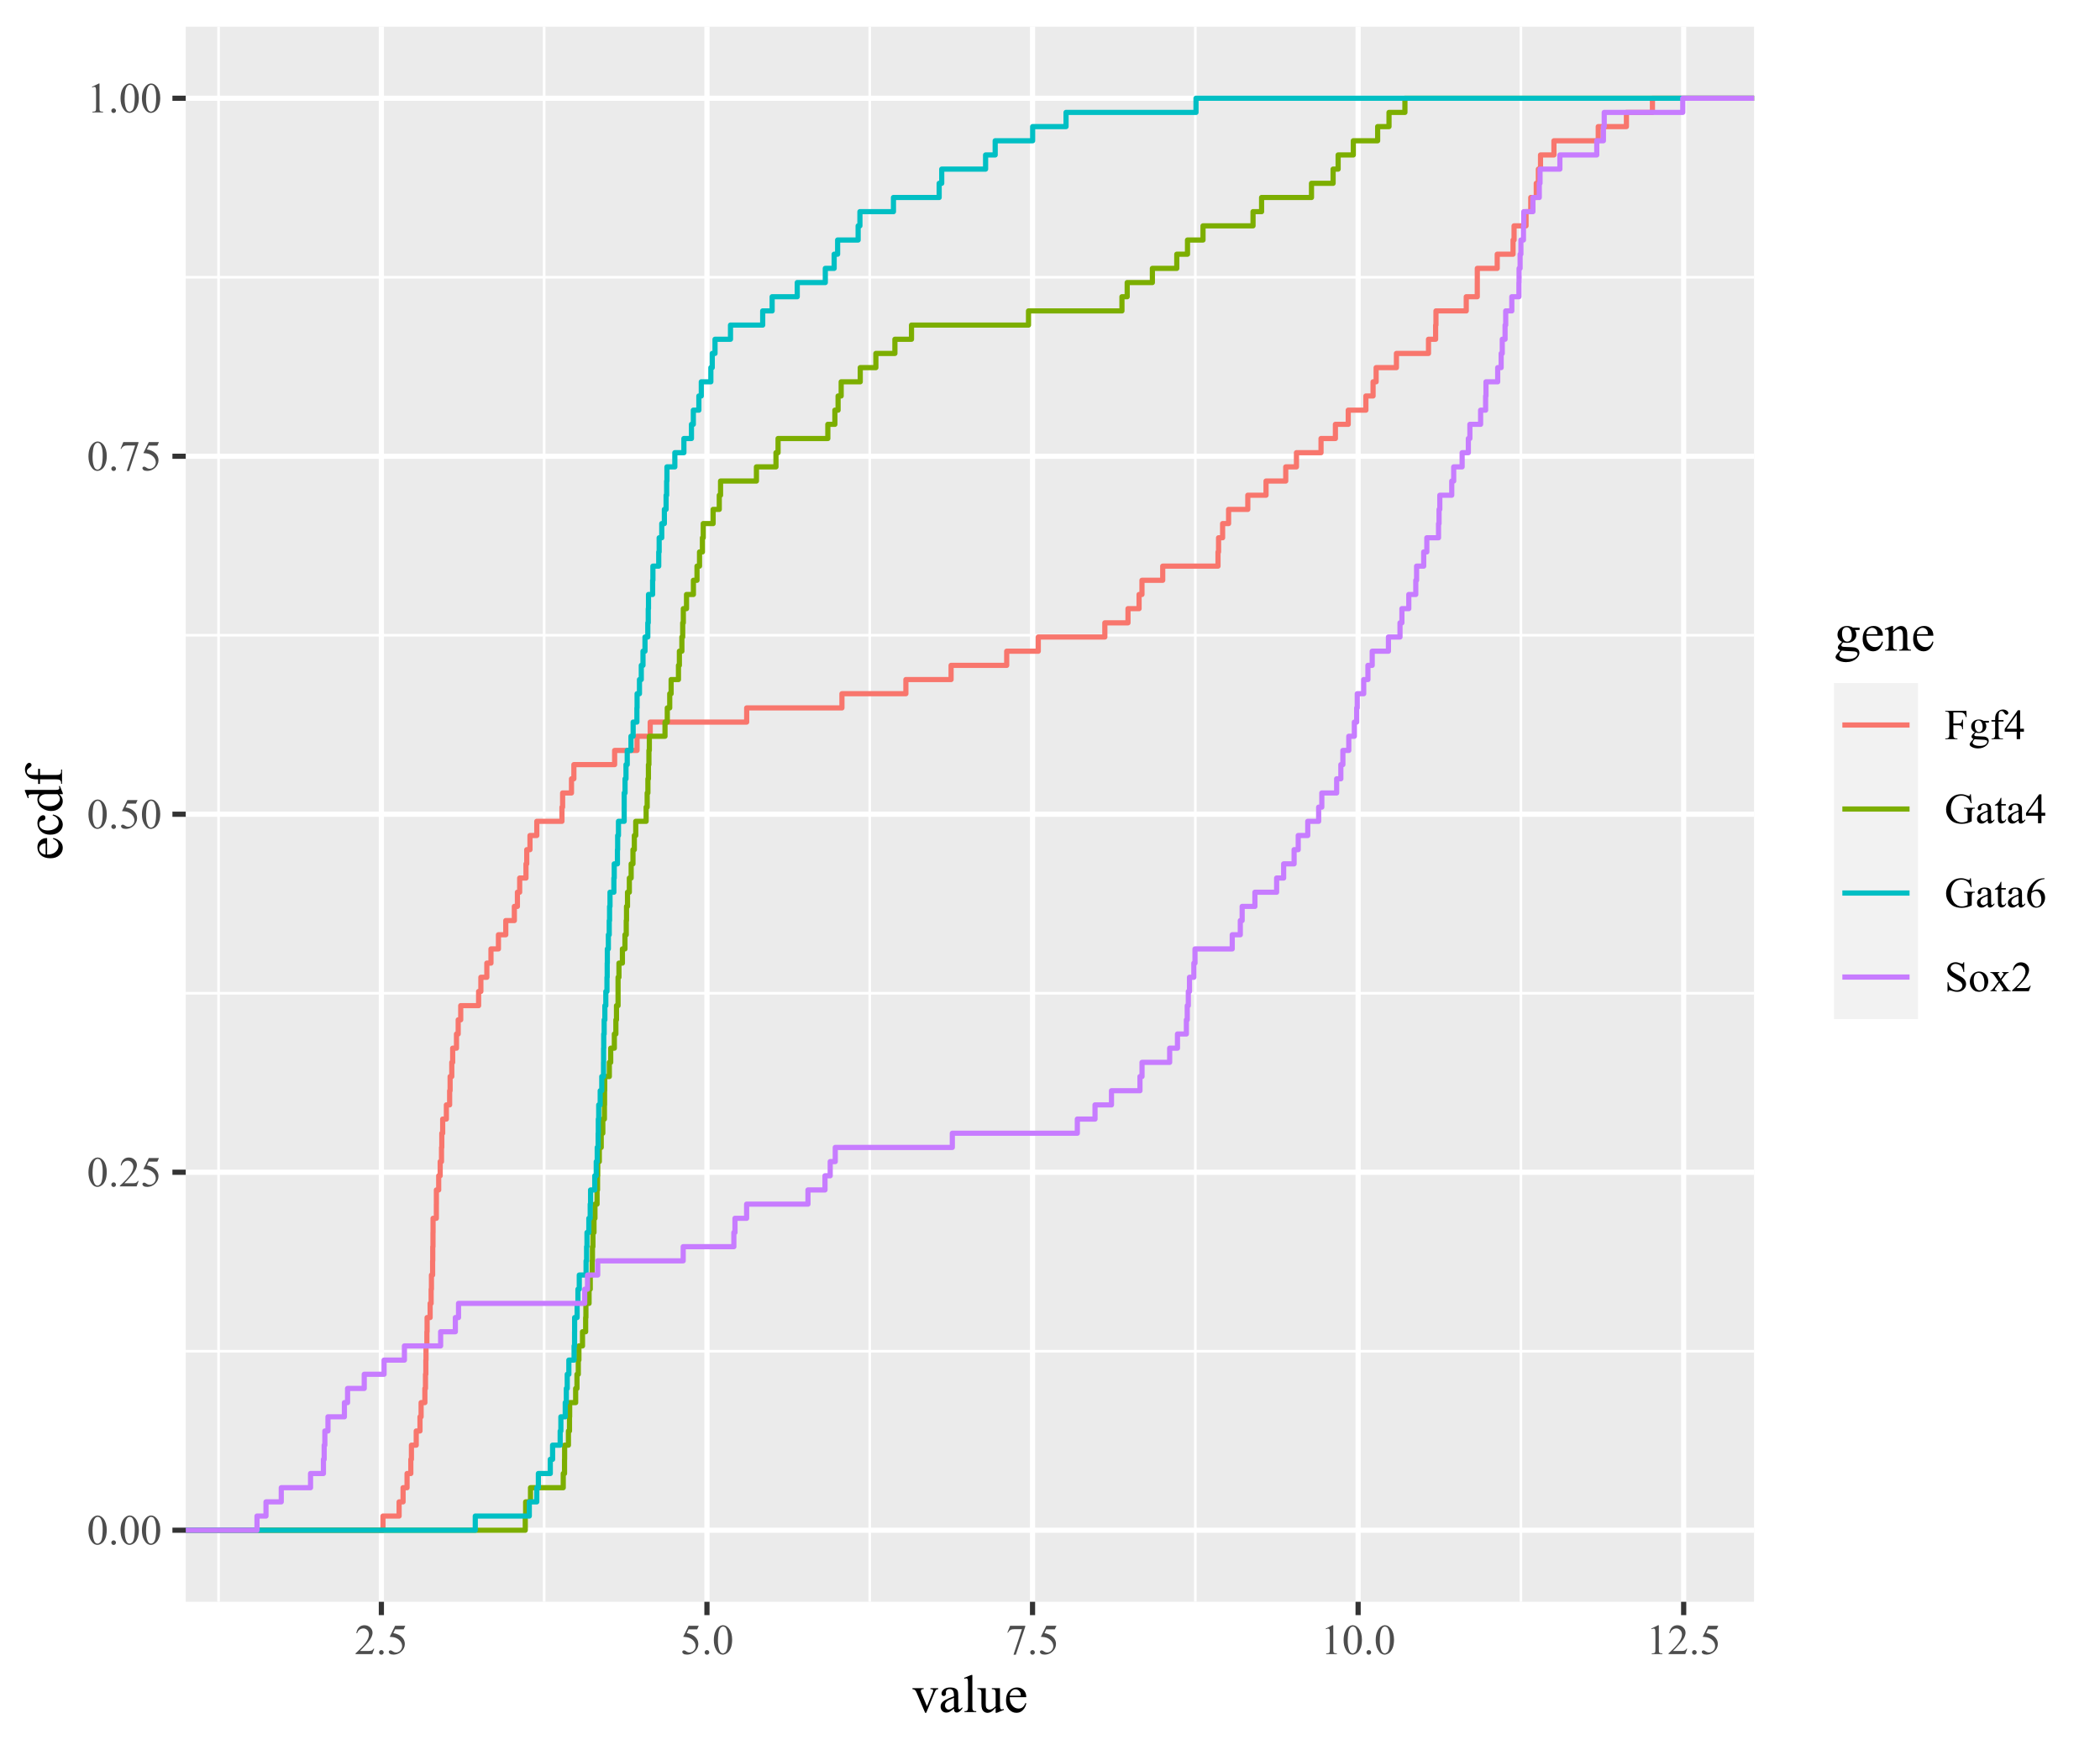 <?xml version="1.0" encoding="UTF-8"?>
<svg xmlns="http://www.w3.org/2000/svg" xmlns:xlink="http://www.w3.org/1999/xlink" width="432pt" height="360pt" viewBox="0 0 432 360" version="1.1">
<defs>
<g>
<symbol overflow="visible" id="glyph0-0">
<path style="stroke:none;" d="M 1.219 0 L 1.219 -5.5 L 5.621 -5.5 L 5.621 0 Z M 1.359 -0.137 L 5.484 -0.137 L 5.484 -5.363 L 1.359 -5.363 Z M 1.359 -0.137 "/>
</symbol>
<symbol overflow="visible" id="glyph0-1">
<path style="stroke:none;" d="M 0.316 -2.879 C 0.316 -3.539 0.414 -4.113 0.617 -4.594 C 0.812 -5.074 1.082 -5.43 1.418 -5.668 C 1.676 -5.848 1.941 -5.941 2.219 -5.945 C 2.66 -5.941 3.062 -5.715 3.422 -5.266 C 3.863 -4.699 4.082 -3.934 4.086 -2.969 C 4.082 -2.293 3.984 -1.719 3.793 -1.246 C 3.598 -0.773 3.352 -0.43 3.047 -0.219 C 2.742 -0.004 2.449 0.098 2.176 0.102 C 1.613 0.098 1.152 -0.227 0.785 -0.883 C 0.473 -1.434 0.316 -2.098 0.316 -2.879 Z M 1.16 -2.773 C 1.16 -1.969 1.258 -1.316 1.457 -0.809 C 1.617 -0.379 1.859 -0.164 2.188 -0.168 C 2.336 -0.164 2.496 -0.234 2.668 -0.375 C 2.832 -0.516 2.961 -0.746 3.047 -1.074 C 3.18 -1.562 3.246 -2.258 3.246 -3.16 C 3.246 -3.82 3.176 -4.375 3.039 -4.82 C 2.934 -5.148 2.801 -5.383 2.637 -5.523 C 2.52 -5.613 2.375 -5.66 2.211 -5.664 C 2.016 -5.66 1.844 -5.574 1.691 -5.402 C 1.484 -5.16 1.344 -4.785 1.27 -4.277 C 1.195 -3.77 1.16 -3.266 1.16 -2.773 Z M 1.16 -2.773 "/>
</symbol>
<symbol overflow="visible" id="glyph0-2">
<path style="stroke:none;" d="M 1.102 -0.832 C 1.234 -0.832 1.344 -0.785 1.438 -0.691 C 1.527 -0.598 1.574 -0.484 1.578 -0.355 C 1.574 -0.223 1.527 -0.109 1.438 -0.02 C 1.34 0.074 1.23 0.117 1.102 0.121 C 0.969 0.117 0.855 0.074 0.762 -0.02 C 0.668 -0.109 0.621 -0.223 0.625 -0.355 C 0.621 -0.488 0.668 -0.602 0.762 -0.695 C 0.855 -0.785 0.969 -0.832 1.102 -0.832 Z M 1.102 -0.832 "/>
</symbol>
<symbol overflow="visible" id="glyph0-3">
<path style="stroke:none;" d="M 4.035 -1.121 L 3.625 0 L 0.188 0 L 0.188 -0.16 C 1.199 -1.078 1.91 -1.832 2.324 -2.418 C 2.734 -3 2.941 -3.535 2.945 -4.023 C 2.941 -4.391 2.828 -4.695 2.605 -4.934 C 2.375 -5.168 2.105 -5.285 1.793 -5.289 C 1.504 -5.285 1.246 -5.199 1.02 -5.035 C 0.793 -4.863 0.625 -4.621 0.516 -4.301 L 0.355 -4.301 C 0.426 -4.832 0.609 -5.238 0.906 -5.52 C 1.199 -5.801 1.57 -5.941 2.02 -5.945 C 2.488 -5.941 2.883 -5.789 3.203 -5.488 C 3.52 -5.184 3.68 -4.828 3.68 -4.418 C 3.68 -4.121 3.609 -3.824 3.473 -3.531 C 3.258 -3.066 2.914 -2.574 2.441 -2.059 C 1.727 -1.277 1.281 -0.809 1.105 -0.648 L 2.625 -0.648 C 2.934 -0.645 3.148 -0.656 3.277 -0.684 C 3.398 -0.703 3.512 -0.75 3.613 -0.824 C 3.711 -0.891 3.797 -0.988 3.875 -1.121 Z M 4.035 -1.121 "/>
</symbol>
<symbol overflow="visible" id="glyph0-4">
<path style="stroke:none;" d="M 3.82 -5.828 L 3.484 -5.098 L 1.73 -5.098 L 1.348 -4.312 C 2.105 -4.203 2.707 -3.922 3.152 -3.469 C 3.535 -3.078 3.727 -2.617 3.727 -2.094 C 3.727 -1.781 3.664 -1.5 3.539 -1.242 C 3.414 -0.98 3.254 -0.758 3.066 -0.574 C 2.875 -0.391 2.668 -0.242 2.438 -0.133 C 2.105 0.023 1.766 0.098 1.422 0.102 C 1.07 0.098 0.816 0.043 0.66 -0.074 C 0.5 -0.191 0.422 -0.324 0.422 -0.469 C 0.422 -0.547 0.453 -0.617 0.52 -0.68 C 0.582 -0.742 0.664 -0.773 0.77 -0.773 C 0.84 -0.773 0.906 -0.762 0.965 -0.738 C 1.016 -0.715 1.109 -0.656 1.25 -0.562 C 1.461 -0.414 1.68 -0.34 1.902 -0.34 C 2.234 -0.34 2.527 -0.465 2.785 -0.719 C 3.035 -0.973 3.164 -1.281 3.168 -1.645 C 3.164 -1.996 3.051 -2.324 2.828 -2.633 C 2.598 -2.934 2.285 -3.172 1.891 -3.34 C 1.574 -3.465 1.148 -3.539 0.613 -3.562 L 1.73 -5.828 Z M 3.82 -5.828 "/>
</symbol>
<symbol overflow="visible" id="glyph0-5">
<path style="stroke:none;" d="M 0.887 -5.828 L 4.008 -5.828 L 4.008 -5.664 L 2.066 0.121 L 1.586 0.121 L 3.324 -5.125 L 1.723 -5.125 C 1.398 -5.121 1.168 -5.082 1.031 -5.012 C 0.789 -4.875 0.594 -4.672 0.453 -4.398 L 0.328 -4.445 Z M 0.887 -5.828 "/>
</symbol>
<symbol overflow="visible" id="glyph0-6">
<path style="stroke:none;" d="M 1.031 -5.254 L 2.449 -5.945 L 2.59 -5.945 L 2.59 -1.027 C 2.59 -0.699 2.602 -0.496 2.629 -0.418 C 2.656 -0.332 2.715 -0.27 2.801 -0.23 C 2.887 -0.184 3.059 -0.16 3.324 -0.16 L 3.324 0 L 1.133 0 L 1.133 -0.16 C 1.406 -0.16 1.586 -0.184 1.668 -0.23 C 1.746 -0.27 1.801 -0.328 1.836 -0.398 C 1.863 -0.469 1.879 -0.676 1.883 -1.027 L 1.883 -4.172 C 1.879 -4.594 1.867 -4.863 1.84 -4.988 C 1.816 -5.074 1.777 -5.141 1.727 -5.188 C 1.672 -5.227 1.609 -5.25 1.539 -5.254 C 1.43 -5.25 1.281 -5.207 1.094 -5.121 Z M 1.031 -5.254 "/>
</symbol>
<symbol overflow="visible" id="glyph0-7">
<path style="stroke:none;" d="M 1.801 -5.508 L 1.801 -3.219 L 2.863 -3.219 C 3.102 -3.215 3.277 -3.27 3.395 -3.379 C 3.504 -3.484 3.582 -3.695 3.621 -4.016 L 3.781 -4.016 L 3.781 -2.047 L 3.621 -2.047 C 3.617 -2.266 3.586 -2.434 3.531 -2.543 C 3.473 -2.648 3.395 -2.727 3.301 -2.781 C 3.199 -2.832 3.055 -2.859 2.863 -2.863 L 1.801 -2.863 L 1.801 -1.031 C 1.797 -0.734 1.816 -0.539 1.855 -0.445 C 1.883 -0.375 1.941 -0.312 2.035 -0.262 C 2.16 -0.191 2.293 -0.156 2.434 -0.16 L 2.641 -0.16 L 2.641 0 L 0.141 0 L 0.141 -0.16 L 0.348 -0.16 C 0.586 -0.156 0.762 -0.227 0.871 -0.371 C 0.938 -0.457 0.973 -0.68 0.977 -1.031 L 0.977 -4.797 C 0.973 -5.09 0.953 -5.285 0.918 -5.379 C 0.887 -5.449 0.828 -5.512 0.742 -5.566 C 0.617 -5.633 0.484 -5.664 0.348 -5.668 L 0.141 -5.668 L 0.141 -5.828 L 4.477 -5.828 L 4.531 -4.547 L 4.383 -4.547 C 4.305 -4.816 4.215 -5.016 4.121 -5.145 C 4.02 -5.27 3.898 -5.359 3.758 -5.422 C 3.609 -5.477 3.387 -5.508 3.086 -5.508 Z M 1.801 -5.508 "/>
</symbol>
<symbol overflow="visible" id="glyph0-8">
<path style="stroke:none;" d="M 1.328 -1.434 C 1.086 -1.551 0.902 -1.715 0.773 -1.926 C 0.641 -2.133 0.574 -2.367 0.578 -2.625 C 0.574 -3.016 0.723 -3.348 1.02 -3.629 C 1.312 -3.906 1.688 -4.047 2.148 -4.051 C 2.52 -4.047 2.844 -3.957 3.125 -3.777 L 3.957 -3.777 C 4.074 -3.773 4.148 -3.77 4.172 -3.766 C 4.191 -3.754 4.203 -3.742 4.215 -3.73 C 4.23 -3.703 4.242 -3.656 4.242 -3.594 C 4.242 -3.516 4.234 -3.465 4.219 -3.438 C 4.211 -3.422 4.195 -3.41 4.172 -3.402 C 4.148 -3.391 4.074 -3.387 3.957 -3.391 L 3.445 -3.391 C 3.605 -3.184 3.684 -2.922 3.688 -2.602 C 3.684 -2.234 3.543 -1.918 3.266 -1.656 C 2.98 -1.395 2.605 -1.266 2.137 -1.266 C 1.938 -1.266 1.738 -1.293 1.539 -1.352 C 1.41 -1.242 1.324 -1.148 1.281 -1.066 C 1.234 -0.984 1.211 -0.914 1.215 -0.859 C 1.211 -0.809 1.234 -0.762 1.285 -0.715 C 1.332 -0.668 1.426 -0.633 1.562 -0.617 C 1.641 -0.602 1.84 -0.594 2.164 -0.59 C 2.75 -0.57 3.133 -0.551 3.312 -0.527 C 3.574 -0.488 3.789 -0.387 3.949 -0.23 C 4.105 -0.07 4.184 0.121 4.188 0.359 C 4.184 0.68 4.031 0.984 3.734 1.273 C 3.281 1.688 2.699 1.898 1.984 1.898 C 1.43 1.898 0.965 1.773 0.586 1.527 C 0.367 1.383 0.258 1.234 0.262 1.078 C 0.258 1.008 0.273 0.938 0.309 0.871 C 0.355 0.766 0.457 0.617 0.609 0.43 C 0.629 0.398 0.773 0.246 1.047 -0.035 C 0.895 -0.121 0.789 -0.199 0.73 -0.273 C 0.668 -0.34 0.637 -0.418 0.641 -0.512 C 0.637 -0.605 0.68 -0.723 0.762 -0.863 C 0.844 -0.996 1.031 -1.188 1.328 -1.434 Z M 2.074 -3.848 C 1.863 -3.844 1.684 -3.758 1.543 -3.594 C 1.395 -3.422 1.324 -3.164 1.328 -2.816 C 1.324 -2.359 1.422 -2.008 1.621 -1.762 C 1.766 -1.57 1.953 -1.477 2.188 -1.477 C 2.402 -1.477 2.582 -1.559 2.723 -1.723 C 2.859 -1.887 2.93 -2.141 2.934 -2.492 C 2.93 -2.945 2.832 -3.305 2.637 -3.562 C 2.488 -3.75 2.301 -3.844 2.074 -3.848 Z M 1.285 0 C 1.145 0.145 1.043 0.277 0.977 0.406 C 0.906 0.531 0.871 0.648 0.875 0.758 C 0.871 0.891 0.957 1.012 1.125 1.117 C 1.41 1.293 1.824 1.383 2.367 1.383 C 2.883 1.383 3.262 1.289 3.508 1.109 C 3.75 0.926 3.871 0.734 3.875 0.527 C 3.871 0.379 3.801 0.273 3.656 0.211 C 3.508 0.148 3.211 0.109 2.773 0.098 C 2.125 0.078 1.629 0.047 1.285 0 Z M 1.285 0 "/>
</symbol>
<symbol overflow="visible" id="glyph0-9">
<path style="stroke:none;" d="M 1.812 -3.625 L 1.812 -1.039 C 1.809 -0.668 1.852 -0.438 1.934 -0.344 C 2.039 -0.215 2.18 -0.152 2.359 -0.156 L 2.715 -0.156 L 2.715 0 L 0.367 0 L 0.367 -0.156 L 0.543 -0.156 C 0.656 -0.152 0.762 -0.18 0.855 -0.242 C 0.949 -0.297 1.012 -0.375 1.051 -0.473 C 1.082 -0.566 1.102 -0.754 1.105 -1.039 L 1.105 -3.625 L 0.34 -3.625 L 0.34 -3.938 L 1.105 -3.938 L 1.105 -4.195 C 1.102 -4.586 1.164 -4.914 1.293 -5.188 C 1.418 -5.457 1.609 -5.68 1.871 -5.848 C 2.129 -6.016 2.422 -6.098 2.746 -6.102 C 3.043 -6.098 3.32 -6 3.574 -5.809 C 3.738 -5.676 3.82 -5.531 3.824 -5.375 C 3.82 -5.285 3.781 -5.207 3.711 -5.133 C 3.633 -5.055 3.555 -5.016 3.473 -5.02 C 3.406 -5.016 3.336 -5.039 3.262 -5.09 C 3.188 -5.133 3.098 -5.234 2.992 -5.395 C 2.887 -5.547 2.789 -5.652 2.703 -5.711 C 2.609 -5.762 2.512 -5.789 2.406 -5.793 C 2.27 -5.789 2.156 -5.754 2.07 -5.688 C 1.977 -5.613 1.91 -5.504 1.871 -5.359 C 1.828 -5.211 1.809 -4.832 1.812 -4.219 L 1.812 -3.938 L 2.828 -3.938 L 2.828 -3.625 Z M 1.812 -3.625 "/>
</symbol>
<symbol overflow="visible" id="glyph0-10">
<path style="stroke:none;" d="M 4.094 -2.148 L 4.094 -1.539 L 3.312 -1.539 L 3.312 0 L 2.605 0 L 2.605 -1.539 L 0.137 -1.539 L 0.137 -2.09 L 2.84 -5.945 L 3.312 -5.945 L 3.312 -2.148 Z M 2.605 -2.148 L 2.605 -5.039 L 0.559 -2.148 Z M 2.605 -2.148 "/>
</symbol>
<symbol overflow="visible" id="glyph0-11">
<path style="stroke:none;" d="M 5.402 -5.961 L 5.551 -4.121 L 5.402 -4.121 C 5.246 -4.574 5.047 -4.922 4.812 -5.156 C 4.461 -5.492 4.016 -5.66 3.477 -5.66 C 2.73 -5.66 2.168 -5.363 1.785 -4.777 C 1.457 -4.277 1.293 -3.688 1.297 -3.008 C 1.293 -2.449 1.402 -1.945 1.617 -1.488 C 1.832 -1.027 2.113 -0.691 2.465 -0.48 C 2.812 -0.266 3.168 -0.156 3.535 -0.16 C 3.746 -0.156 3.957 -0.184 4.16 -0.238 C 4.359 -0.289 4.551 -0.371 4.738 -0.48 L 4.738 -2.164 C 4.734 -2.453 4.711 -2.645 4.672 -2.738 C 4.625 -2.824 4.559 -2.895 4.465 -2.945 C 4.371 -2.988 4.207 -3.012 3.977 -3.016 L 3.977 -3.18 L 6.23 -3.18 L 6.23 -3.016 L 6.125 -3.016 C 5.898 -3.012 5.746 -2.938 5.664 -2.793 C 5.605 -2.684 5.578 -2.473 5.578 -2.164 L 5.578 -0.383 C 5.246 -0.203 4.918 -0.078 4.602 0.008 C 4.277 0.086 3.922 0.129 3.531 0.133 C 2.402 0.129 1.547 -0.23 0.969 -0.949 C 0.523 -1.488 0.305 -2.113 0.309 -2.824 C 0.305 -3.336 0.43 -3.824 0.68 -4.297 C 0.969 -4.852 1.367 -5.281 1.883 -5.586 C 2.305 -5.832 2.809 -5.957 3.395 -5.961 C 3.602 -5.957 3.797 -5.941 3.973 -5.906 C 4.145 -5.871 4.391 -5.793 4.711 -5.68 C 4.867 -5.617 4.973 -5.59 5.031 -5.59 C 5.082 -5.59 5.129 -5.613 5.172 -5.664 C 5.207 -5.715 5.23 -5.812 5.242 -5.961 Z M 5.402 -5.961 "/>
</symbol>
<symbol overflow="visible" id="glyph0-12">
<path style="stroke:none;" d="M 2.504 -0.566 C 2.098 -0.25 1.848 -0.07 1.746 -0.027 C 1.59 0.047 1.422 0.082 1.25 0.082 C 0.977 0.082 0.754 -0.008 0.578 -0.195 C 0.398 -0.379 0.309 -0.625 0.312 -0.934 C 0.309 -1.121 0.352 -1.289 0.441 -1.43 C 0.555 -1.625 0.762 -1.809 1.055 -1.98 C 1.344 -2.152 1.824 -2.359 2.504 -2.609 L 2.504 -2.762 C 2.5 -3.152 2.438 -3.422 2.316 -3.57 C 2.191 -3.711 2.012 -3.785 1.773 -3.789 C 1.59 -3.785 1.445 -3.738 1.344 -3.645 C 1.23 -3.543 1.176 -3.43 1.18 -3.309 L 1.191 -3.059 C 1.188 -2.926 1.156 -2.824 1.09 -2.754 C 1.02 -2.684 0.93 -2.648 0.824 -2.648 C 0.715 -2.648 0.629 -2.684 0.562 -2.758 C 0.496 -2.832 0.461 -2.934 0.465 -3.062 C 0.461 -3.309 0.586 -3.535 0.84 -3.742 C 1.09 -3.945 1.445 -4.047 1.902 -4.051 C 2.25 -4.047 2.535 -3.988 2.762 -3.875 C 2.926 -3.781 3.051 -3.645 3.137 -3.461 C 3.184 -3.332 3.211 -3.078 3.215 -2.703 L 3.215 -1.367 C 3.211 -0.988 3.219 -0.758 3.234 -0.676 C 3.25 -0.59 3.273 -0.535 3.305 -0.508 C 3.336 -0.477 3.375 -0.461 3.422 -0.465 C 3.465 -0.461 3.504 -0.473 3.539 -0.496 C 3.602 -0.531 3.719 -0.637 3.891 -0.809 L 3.891 -0.566 C 3.566 -0.137 3.258 0.074 2.969 0.078 C 2.824 0.074 2.711 0.031 2.633 -0.066 C 2.547 -0.16 2.504 -0.328 2.504 -0.566 Z M 2.504 -0.848 L 2.504 -2.348 C 2.066 -2.172 1.789 -2.051 1.668 -1.98 C 1.438 -1.855 1.273 -1.723 1.18 -1.586 C 1.078 -1.445 1.031 -1.293 1.035 -1.133 C 1.031 -0.922 1.094 -0.754 1.219 -0.621 C 1.344 -0.484 1.484 -0.414 1.645 -0.418 C 1.859 -0.414 2.145 -0.559 2.504 -0.848 Z M 2.504 -0.848 "/>
</symbol>
<symbol overflow="visible" id="glyph0-13">
<path style="stroke:none;" d="M 1.418 -5.23 L 1.418 -3.938 L 2.336 -3.938 L 2.336 -3.637 L 1.418 -3.637 L 1.418 -1.082 C 1.418 -0.824 1.453 -0.652 1.527 -0.566 C 1.598 -0.477 1.691 -0.434 1.809 -0.434 C 1.898 -0.434 1.988 -0.461 2.082 -0.52 C 2.168 -0.578 2.238 -0.664 2.289 -0.781 L 2.457 -0.781 C 2.355 -0.496 2.215 -0.285 2.031 -0.148 C 1.848 -0.008 1.66 0.059 1.465 0.062 C 1.332 0.059 1.203 0.023 1.078 -0.047 C 0.953 -0.117 0.859 -0.219 0.801 -0.359 C 0.738 -0.492 0.707 -0.703 0.711 -0.988 L 0.711 -3.637 L 0.086 -3.637 L 0.086 -3.777 C 0.238 -3.836 0.398 -3.941 0.566 -4.098 C 0.73 -4.246 0.879 -4.426 1.008 -4.633 C 1.074 -4.738 1.164 -4.938 1.285 -5.23 Z M 1.418 -5.23 "/>
</symbol>
<symbol overflow="visible" id="glyph0-14">
<path style="stroke:none;" d="M 3.945 -5.945 L 3.945 -5.789 C 3.562 -5.75 3.254 -5.672 3.02 -5.559 C 2.777 -5.445 2.543 -5.273 2.309 -5.043 C 2.074 -4.809 1.879 -4.551 1.73 -4.266 C 1.574 -3.98 1.445 -3.641 1.344 -3.254 C 1.754 -3.535 2.168 -3.68 2.586 -3.68 C 2.98 -3.68 3.328 -3.516 3.621 -3.195 C 3.914 -2.871 4.059 -2.461 4.062 -1.961 C 4.059 -1.473 3.91 -1.027 3.617 -0.629 C 3.258 -0.141 2.789 0.098 2.207 0.102 C 1.809 0.098 1.473 -0.031 1.195 -0.293 C 0.648 -0.805 0.375 -1.469 0.379 -2.285 C 0.375 -2.805 0.48 -3.297 0.691 -3.77 C 0.898 -4.238 1.195 -4.656 1.586 -5.023 C 1.973 -5.383 2.344 -5.629 2.703 -5.758 C 3.055 -5.879 3.387 -5.941 3.695 -5.945 Z M 1.273 -2.938 C 1.219 -2.547 1.195 -2.238 1.195 -2.004 C 1.195 -1.727 1.246 -1.426 1.348 -1.105 C 1.449 -0.781 1.598 -0.527 1.801 -0.34 C 1.941 -0.203 2.121 -0.133 2.332 -0.137 C 2.582 -0.133 2.805 -0.25 3 -0.488 C 3.195 -0.723 3.293 -1.059 3.297 -1.496 C 3.293 -1.98 3.195 -2.406 3.004 -2.766 C 2.805 -3.125 2.527 -3.305 2.176 -3.305 C 2.062 -3.305 1.945 -3.281 1.824 -3.234 C 1.695 -3.188 1.512 -3.086 1.273 -2.938 Z M 1.273 -2.938 "/>
</symbol>
<symbol overflow="visible" id="glyph0-15">
<path style="stroke:none;" d="M 4.035 -5.961 L 4.035 -3.945 L 3.875 -3.945 C 3.82 -4.328 3.73 -4.637 3.598 -4.867 C 3.465 -5.094 3.273 -5.277 3.027 -5.414 C 2.781 -5.547 2.527 -5.613 2.266 -5.617 C 1.965 -5.613 1.719 -5.523 1.523 -5.344 C 1.328 -5.16 1.23 -4.953 1.234 -4.723 C 1.23 -4.543 1.293 -4.379 1.418 -4.238 C 1.594 -4.02 2.016 -3.734 2.688 -3.379 C 3.23 -3.082 3.602 -2.855 3.801 -2.703 C 3.996 -2.543 4.148 -2.359 4.258 -2.152 C 4.363 -1.938 4.418 -1.719 4.422 -1.488 C 4.418 -1.043 4.246 -0.66 3.906 -0.344 C 3.562 -0.027 3.121 0.129 2.586 0.133 C 2.414 0.129 2.258 0.117 2.109 0.094 C 2.02 0.078 1.836 0.027 1.559 -0.062 C 1.277 -0.152 1.098 -0.199 1.027 -0.199 C 0.949 -0.199 0.895 -0.176 0.855 -0.133 C 0.816 -0.09 0.785 -0.004 0.766 0.133 L 0.605 0.133 L 0.605 -1.863 L 0.766 -1.863 C 0.836 -1.445 0.934 -1.133 1.062 -0.926 C 1.188 -0.715 1.383 -0.539 1.641 -0.406 C 1.898 -0.266 2.184 -0.199 2.496 -0.203 C 2.855 -0.199 3.137 -0.293 3.344 -0.484 C 3.551 -0.672 3.656 -0.895 3.656 -1.156 C 3.656 -1.297 3.617 -1.441 3.539 -1.59 C 3.461 -1.73 3.336 -1.867 3.172 -2 C 3.055 -2.078 2.75 -2.262 2.254 -2.543 C 1.754 -2.824 1.398 -3.047 1.191 -3.215 C 0.977 -3.379 0.816 -3.562 0.711 -3.766 C 0.602 -3.965 0.551 -4.184 0.551 -4.426 C 0.551 -4.84 0.711 -5.203 1.031 -5.508 C 1.352 -5.809 1.758 -5.957 2.258 -5.961 C 2.562 -5.957 2.891 -5.883 3.238 -5.73 C 3.398 -5.66 3.512 -5.625 3.578 -5.625 C 3.652 -5.625 3.715 -5.645 3.762 -5.691 C 3.809 -5.73 3.844 -5.82 3.875 -5.961 Z M 4.035 -5.961 "/>
</symbol>
<symbol overflow="visible" id="glyph0-16">
<path style="stroke:none;" d="M 2.199 -4.051 C 2.793 -4.047 3.273 -3.824 3.637 -3.375 C 3.938 -2.984 4.09 -2.539 4.094 -2.039 C 4.09 -1.688 4.004 -1.328 3.84 -0.969 C 3.668 -0.605 3.438 -0.336 3.145 -0.152 C 2.844 0.027 2.512 0.117 2.152 0.121 C 1.555 0.117 1.086 -0.117 0.738 -0.59 C 0.441 -0.984 0.293 -1.43 0.297 -1.93 C 0.293 -2.285 0.383 -2.645 0.562 -3.004 C 0.742 -3.359 0.977 -3.621 1.27 -3.793 C 1.562 -3.961 1.871 -4.047 2.199 -4.051 Z M 2.066 -3.773 C 1.914 -3.773 1.762 -3.727 1.609 -3.637 C 1.453 -3.547 1.328 -3.391 1.234 -3.164 C 1.137 -2.938 1.09 -2.645 1.094 -2.289 C 1.09 -1.715 1.203 -1.219 1.434 -0.805 C 1.66 -0.387 1.961 -0.18 2.336 -0.184 C 2.613 -0.18 2.844 -0.297 3.023 -0.527 C 3.203 -0.754 3.293 -1.148 3.297 -1.711 C 3.293 -2.406 3.141 -2.953 2.844 -3.359 C 2.637 -3.633 2.379 -3.773 2.066 -3.773 Z M 2.066 -3.773 "/>
</symbol>
<symbol overflow="visible" id="glyph0-17">
<path style="stroke:none;" d="M 0.117 -3.938 L 1.969 -3.938 L 1.969 -3.777 C 1.852 -3.773 1.766 -3.754 1.719 -3.715 C 1.668 -3.676 1.645 -3.621 1.648 -3.559 C 1.645 -3.484 1.695 -3.379 1.801 -3.238 C 1.828 -3.191 1.875 -3.121 1.941 -3.023 L 2.223 -2.578 L 2.543 -3.023 C 2.746 -3.305 2.848 -3.484 2.852 -3.562 C 2.848 -3.621 2.824 -3.672 2.777 -3.715 C 2.73 -3.754 2.652 -3.773 2.543 -3.777 L 2.543 -3.938 L 3.875 -3.938 L 3.875 -3.777 C 3.73 -3.766 3.609 -3.727 3.512 -3.66 C 3.367 -3.562 3.176 -3.352 2.934 -3.023 L 2.398 -2.309 L 3.379 -0.898 C 3.617 -0.547 3.789 -0.34 3.891 -0.273 C 3.992 -0.199 4.125 -0.16 4.293 -0.156 L 4.293 0 L 2.438 0 L 2.438 -0.156 C 2.562 -0.152 2.66 -0.18 2.738 -0.242 C 2.789 -0.277 2.816 -0.332 2.82 -0.398 C 2.816 -0.465 2.727 -0.629 2.543 -0.898 L 1.969 -1.742 L 1.336 -0.898 C 1.141 -0.633 1.043 -0.48 1.043 -0.434 C 1.043 -0.363 1.074 -0.301 1.141 -0.246 C 1.203 -0.191 1.301 -0.16 1.43 -0.156 L 1.43 0 L 0.145 0 L 0.145 -0.156 C 0.246 -0.168 0.336 -0.203 0.418 -0.262 C 0.52 -0.344 0.703 -0.555 0.969 -0.898 L 1.793 -1.992 L 1.043 -3.078 C 0.832 -3.383 0.668 -3.578 0.551 -3.656 C 0.434 -3.734 0.289 -3.773 0.117 -3.777 Z M 0.117 -3.938 "/>
</symbol>
<symbol overflow="visible" id="glyph1-0">
<path style="stroke:none;" d="M 1.523 0 L 1.523 -6.875 L 7.023 -6.875 L 7.023 0 Z M 1.695 -0.172 L 6.852 -0.172 L 6.852 -6.703 L 1.695 -6.703 Z M 1.695 -0.172 "/>
</symbol>
<symbol overflow="visible" id="glyph1-1">
<path style="stroke:none;" d="M 0.09 -4.922 L 2.406 -4.922 L 2.406 -4.723 L 2.258 -4.723 C 2.113 -4.723 2.008 -4.688 1.938 -4.617 C 1.863 -4.547 1.828 -4.453 1.828 -4.344 C 1.828 -4.215 1.863 -4.066 1.938 -3.898 L 3.082 -1.18 L 4.234 -4 C 4.312 -4.199 4.352 -4.352 4.355 -4.457 C 4.352 -4.504 4.34 -4.547 4.312 -4.582 C 4.273 -4.637 4.223 -4.672 4.16 -4.691 C 4.098 -4.711 3.973 -4.723 3.793 -4.723 L 3.793 -4.922 L 5.398 -4.922 L 5.398 -4.723 C 5.207 -4.707 5.078 -4.668 5.012 -4.609 C 4.883 -4.496 4.77 -4.316 4.672 -4.07 L 2.926 0.148 L 2.707 0.148 L 0.949 -4 C 0.871 -4.191 0.793 -4.332 0.723 -4.418 C 0.648 -4.5 0.559 -4.57 0.453 -4.629 C 0.387 -4.66 0.266 -4.691 0.09 -4.723 Z M 0.09 -4.922 "/>
</symbol>
<symbol overflow="visible" id="glyph1-2">
<path style="stroke:none;" d="M 3.133 -0.711 C 2.625 -0.316 2.309 -0.09 2.18 -0.031 C 1.984 0.059 1.777 0.098 1.562 0.102 C 1.223 0.098 0.941 -0.016 0.723 -0.246 C 0.496 -0.48 0.387 -0.785 0.391 -1.164 C 0.387 -1.402 0.441 -1.609 0.555 -1.789 C 0.699 -2.027 0.953 -2.258 1.316 -2.473 C 1.68 -2.688 2.285 -2.949 3.133 -3.262 L 3.133 -3.453 C 3.129 -3.938 3.051 -4.273 2.898 -4.461 C 2.738 -4.641 2.512 -4.734 2.219 -4.738 C 1.988 -4.734 1.809 -4.672 1.68 -4.555 C 1.543 -4.43 1.477 -4.293 1.477 -4.137 L 1.488 -3.824 C 1.488 -3.656 1.445 -3.527 1.359 -3.441 C 1.273 -3.348 1.164 -3.305 1.031 -3.309 C 0.898 -3.305 0.789 -3.352 0.703 -3.445 C 0.617 -3.539 0.574 -3.664 0.578 -3.828 C 0.574 -4.133 0.73 -4.418 1.051 -4.68 C 1.363 -4.934 1.809 -5.062 2.379 -5.066 C 2.816 -5.062 3.172 -4.988 3.453 -4.844 C 3.66 -4.73 3.816 -4.559 3.922 -4.324 C 3.98 -4.168 4.012 -3.852 4.016 -3.379 L 4.016 -1.707 C 4.012 -1.234 4.023 -0.949 4.043 -0.844 C 4.059 -0.738 4.086 -0.668 4.133 -0.633 C 4.172 -0.594 4.219 -0.574 4.273 -0.578 C 4.328 -0.574 4.379 -0.586 4.426 -0.617 C 4.496 -0.66 4.641 -0.793 4.859 -1.008 L 4.859 -0.711 C 4.453 -0.172 4.07 0.094 3.711 0.098 C 3.531 0.094 3.395 0.035 3.293 -0.086 C 3.188 -0.207 3.133 -0.414 3.133 -0.711 Z M 3.133 -1.059 L 3.133 -2.934 C 2.59 -2.715 2.242 -2.562 2.086 -2.477 C 1.801 -2.316 1.598 -2.152 1.477 -1.98 C 1.352 -1.809 1.289 -1.621 1.293 -1.418 C 1.289 -1.16 1.367 -0.945 1.523 -0.773 C 1.68 -0.602 1.855 -0.516 2.059 -0.52 C 2.324 -0.516 2.684 -0.695 3.133 -1.059 Z M 3.133 -1.059 "/>
</symbol>
<symbol overflow="visible" id="glyph1-3">
<path style="stroke:none;" d="M 2.035 -7.637 L 2.035 -1.113 C 2.031 -0.801 2.055 -0.594 2.102 -0.496 C 2.145 -0.395 2.215 -0.32 2.309 -0.27 C 2.402 -0.219 2.574 -0.191 2.832 -0.195 L 2.832 0 L 0.418 0 L 0.418 -0.195 C 0.641 -0.191 0.797 -0.215 0.879 -0.262 C 0.961 -0.305 1.023 -0.383 1.074 -0.492 C 1.117 -0.602 1.141 -0.809 1.145 -1.113 L 1.145 -5.582 C 1.141 -6.133 1.129 -6.473 1.105 -6.602 C 1.078 -6.727 1.039 -6.812 0.984 -6.863 C 0.93 -6.906 0.859 -6.93 0.773 -6.934 C 0.68 -6.93 0.559 -6.902 0.418 -6.848 L 0.328 -7.035 L 1.793 -7.637 Z M 2.035 -7.637 "/>
</symbol>
<symbol overflow="visible" id="glyph1-4">
<path style="stroke:none;" d="M 4.656 -4.922 L 4.656 -1.938 C 4.652 -1.367 4.664 -1.02 4.695 -0.895 C 4.719 -0.766 4.762 -0.676 4.824 -0.629 C 4.879 -0.574 4.949 -0.551 5.031 -0.555 C 5.141 -0.551 5.266 -0.582 5.41 -0.645 L 5.484 -0.457 L 4.012 0.148 L 3.77 0.148 L 3.77 -0.891 C 3.344 -0.43 3.023 -0.141 2.801 -0.027 C 2.578 0.09 2.344 0.145 2.102 0.148 C 1.824 0.145 1.586 0.07 1.383 -0.09 C 1.18 -0.246 1.039 -0.453 0.961 -0.703 C 0.883 -0.953 0.844 -1.305 0.844 -1.766 L 0.844 -3.965 C 0.844 -4.195 0.816 -4.355 0.766 -4.445 C 0.715 -4.535 0.641 -4.605 0.543 -4.652 C 0.445 -4.699 0.27 -4.723 0.012 -4.723 L 0.012 -4.922 L 1.734 -4.922 L 1.734 -1.629 C 1.734 -1.168 1.812 -0.867 1.973 -0.727 C 2.129 -0.582 2.32 -0.508 2.551 -0.512 C 2.699 -0.508 2.875 -0.559 3.074 -0.656 C 3.266 -0.75 3.496 -0.934 3.77 -1.207 L 3.77 -3.996 C 3.766 -4.273 3.715 -4.461 3.617 -4.562 C 3.512 -4.66 3.301 -4.715 2.98 -4.723 L 2.98 -4.922 Z M 4.656 -4.922 "/>
</symbol>
<symbol overflow="visible" id="glyph1-5">
<path style="stroke:none;" d="M 1.172 -3.066 C 1.164 -2.332 1.34 -1.762 1.703 -1.348 C 2.059 -0.934 2.48 -0.727 2.965 -0.727 C 3.285 -0.727 3.562 -0.812 3.805 -0.992 C 4.039 -1.164 4.242 -1.469 4.406 -1.902 L 4.57 -1.793 C 4.492 -1.301 4.273 -0.852 3.914 -0.453 C 3.555 -0.051 3.102 0.145 2.555 0.148 C 1.965 0.145 1.457 -0.082 1.039 -0.539 C 0.613 -1 0.402 -1.617 0.406 -2.395 C 0.402 -3.234 0.621 -3.891 1.055 -4.363 C 1.484 -4.832 2.023 -5.066 2.68 -5.07 C 3.227 -5.066 3.68 -4.887 4.039 -4.523 C 4.391 -4.16 4.57 -3.672 4.57 -3.066 Z M 1.172 -3.379 L 3.449 -3.379 C 3.43 -3.691 3.391 -3.914 3.336 -4.043 C 3.242 -4.242 3.109 -4.398 2.934 -4.516 C 2.754 -4.629 2.57 -4.688 2.379 -4.688 C 2.082 -4.688 1.816 -4.57 1.582 -4.34 C 1.348 -4.109 1.211 -3.789 1.172 -3.379 Z M 1.172 -3.379 "/>
</symbol>
<symbol overflow="visible" id="glyph1-6">
<path style="stroke:none;" d="M 1.66 -1.793 C 1.355 -1.941 1.125 -2.145 0.965 -2.41 C 0.805 -2.668 0.727 -2.961 0.727 -3.281 C 0.727 -3.766 0.91 -4.184 1.277 -4.539 C 1.645 -4.887 2.113 -5.062 2.688 -5.066 C 3.152 -5.062 3.559 -4.949 3.906 -4.723 L 4.945 -4.723 C 5.102 -4.723 5.191 -4.715 5.215 -4.707 C 5.238 -4.695 5.254 -4.684 5.27 -4.664 C 5.285 -4.629 5.297 -4.57 5.301 -4.492 C 5.297 -4.395 5.289 -4.328 5.273 -4.297 C 5.262 -4.273 5.242 -4.262 5.219 -4.254 C 5.191 -4.242 5.102 -4.234 4.945 -4.238 L 4.309 -4.238 C 4.504 -3.977 4.605 -3.648 4.609 -3.25 C 4.605 -2.789 4.43 -2.398 4.082 -2.074 C 3.727 -1.746 3.254 -1.582 2.668 -1.586 C 2.422 -1.582 2.176 -1.617 1.922 -1.691 C 1.766 -1.555 1.656 -1.434 1.602 -1.332 C 1.543 -1.227 1.516 -1.141 1.52 -1.074 C 1.516 -1.012 1.547 -0.953 1.605 -0.898 C 1.664 -0.836 1.777 -0.797 1.953 -0.773 C 2.051 -0.758 2.305 -0.742 2.707 -0.734 C 3.441 -0.715 3.918 -0.691 4.141 -0.66 C 4.473 -0.609 4.738 -0.484 4.938 -0.289 C 5.137 -0.086 5.238 0.156 5.238 0.453 C 5.238 0.852 5.047 1.23 4.668 1.59 C 4.105 2.109 3.375 2.371 2.48 2.375 C 1.785 2.371 1.203 2.215 0.73 1.906 C 0.461 1.723 0.328 1.539 0.328 1.348 C 0.328 1.262 0.348 1.176 0.387 1.09 C 0.445 0.957 0.57 0.773 0.762 0.539 C 0.785 0.504 0.969 0.312 1.312 -0.043 C 1.125 -0.152 0.992 -0.254 0.914 -0.34 C 0.836 -0.426 0.797 -0.523 0.801 -0.641 C 0.797 -0.762 0.848 -0.91 0.953 -1.078 C 1.051 -1.246 1.285 -1.484 1.66 -1.793 Z M 2.594 -4.809 C 2.324 -4.805 2.102 -4.699 1.926 -4.488 C 1.746 -4.277 1.656 -3.953 1.66 -3.52 C 1.656 -2.949 1.777 -2.512 2.023 -2.203 C 2.207 -1.965 2.445 -1.844 2.734 -1.848 C 3.004 -1.844 3.227 -1.945 3.402 -2.152 C 3.578 -2.355 3.668 -2.68 3.668 -3.117 C 3.668 -3.684 3.543 -4.129 3.297 -4.453 C 3.113 -4.688 2.879 -4.805 2.594 -4.809 Z M 1.605 0 C 1.434 0.18 1.305 0.348 1.223 0.508 C 1.133 0.664 1.09 0.809 1.094 0.945 C 1.09 1.113 1.195 1.266 1.406 1.398 C 1.766 1.617 2.281 1.727 2.961 1.73 C 3.602 1.727 4.078 1.613 4.383 1.387 C 4.688 1.156 4.84 0.914 4.844 0.66 C 4.84 0.473 4.75 0.34 4.57 0.262 C 4.383 0.18 4.012 0.133 3.465 0.125 C 2.656 0.098 2.039 0.059 1.605 0 Z M 1.605 0 "/>
</symbol>
<symbol overflow="visible" id="glyph1-7">
<path style="stroke:none;" d="M 1.777 -4.023 C 2.348 -4.715 2.898 -5.062 3.426 -5.066 C 3.691 -5.062 3.922 -4.996 4.117 -4.863 C 4.309 -4.73 4.465 -4.508 4.582 -4.199 C 4.66 -3.984 4.699 -3.656 4.699 -3.211 L 4.699 -1.113 C 4.699 -0.801 4.723 -0.586 4.773 -0.477 C 4.812 -0.383 4.875 -0.316 4.965 -0.27 C 5.051 -0.219 5.215 -0.191 5.453 -0.195 L 5.453 0 L 3.02 0 L 3.02 -0.195 L 3.121 -0.195 C 3.348 -0.191 3.508 -0.227 3.602 -0.297 C 3.691 -0.363 3.754 -0.465 3.793 -0.605 C 3.801 -0.656 3.809 -0.828 3.812 -1.113 L 3.812 -3.125 C 3.809 -3.57 3.75 -3.898 3.637 -4.102 C 3.52 -4.305 3.324 -4.406 3.051 -4.406 C 2.621 -4.406 2.195 -4.172 1.777 -3.707 L 1.777 -1.113 C 1.773 -0.777 1.793 -0.57 1.836 -0.492 C 1.883 -0.391 1.953 -0.312 2.043 -0.266 C 2.129 -0.215 2.309 -0.191 2.578 -0.195 L 2.578 0 L 0.145 0 L 0.145 -0.195 L 0.254 -0.195 C 0.5 -0.191 0.668 -0.254 0.758 -0.383 C 0.844 -0.508 0.891 -0.754 0.891 -1.113 L 0.891 -2.938 C 0.891 -3.523 0.875 -3.883 0.852 -4.016 C 0.82 -4.141 0.781 -4.23 0.727 -4.281 C 0.672 -4.324 0.598 -4.348 0.504 -4.352 C 0.402 -4.348 0.281 -4.32 0.145 -4.27 L 0.062 -4.465 L 1.547 -5.066 L 1.777 -5.066 Z M 1.777 -4.023 "/>
</symbol>
<symbol overflow="visible" id="glyph2-0">
<path style="stroke:none;" d="M 0 -1.523 L -6.875 -1.527 L -6.875 -7.023 L 0 -7.023 Z M -0.172 -1.695 L -0.172 -6.852 L -6.703 -6.852 L -6.703 -1.699 Z M -0.172 -1.695 "/>
</symbol>
<symbol overflow="visible" id="glyph2-1">
<path style="stroke:none;" d="M -3.066 -1.172 C -2.332 -1.164 -1.762 -1.34 -1.348 -1.703 C -0.934 -2.059 -0.727 -2.48 -0.727 -2.965 C -0.727 -3.285 -0.812 -3.562 -0.992 -3.805 C -1.164 -4.039 -1.469 -4.242 -1.902 -4.406 L -1.793 -4.57 C -1.301 -4.492 -0.852 -4.273 -0.453 -3.914 C -0.047 -3.555 0.152 -3.102 0.152 -2.555 C 0.152 -1.965 -0.078 -1.457 -0.539 -1.039 C -1 -0.617 -1.617 -0.41 -2.395 -0.41 C -3.234 -0.41 -3.891 -0.625 -4.363 -1.055 C -4.832 -1.484 -5.066 -2.023 -5.07 -2.68 C -5.066 -3.227 -4.887 -3.68 -4.523 -4.039 C -4.16 -4.391 -3.672 -4.57 -3.066 -4.57 Z M -3.379 -1.172 L -3.379 -3.449 C -3.691 -3.43 -3.914 -3.391 -4.043 -3.336 C -4.242 -3.242 -4.398 -3.109 -4.516 -2.934 C -4.629 -2.754 -4.688 -2.57 -4.688 -2.379 C -4.688 -2.082 -4.57 -1.816 -4.34 -1.582 C -4.109 -1.348 -3.789 -1.211 -3.379 -1.172 Z M -3.379 -1.172 "/>
</symbol>
<symbol overflow="visible" id="glyph2-2">
<path style="stroke:none;" d="M -1.867 -4.523 C -1.219 -4.391 -0.719 -4.129 -0.371 -3.742 C -0.02 -3.355 0.152 -2.93 0.152 -2.461 C 0.152 -1.898 -0.082 -1.41 -0.551 -0.996 C -1.02 -0.582 -1.652 -0.375 -2.453 -0.375 C -3.223 -0.375 -3.852 -0.605 -4.34 -1.066 C -4.82 -1.527 -5.062 -2.078 -5.066 -2.723 C -5.062 -3.203 -4.934 -3.602 -4.68 -3.914 C -4.422 -4.227 -4.156 -4.383 -3.883 -4.383 C -3.746 -4.383 -3.637 -4.336 -3.551 -4.25 C -3.465 -4.16 -3.422 -4.039 -3.426 -3.883 C -3.422 -3.668 -3.492 -3.508 -3.633 -3.406 C -3.703 -3.34 -3.844 -3.301 -4.059 -3.281 C -4.27 -3.262 -4.43 -3.188 -4.543 -3.066 C -4.645 -2.938 -4.699 -2.766 -4.703 -2.547 C -4.699 -2.184 -4.566 -1.895 -4.309 -1.68 C -3.953 -1.387 -3.492 -1.242 -2.918 -1.246 C -2.328 -1.242 -1.809 -1.387 -1.359 -1.676 C -0.91 -1.965 -0.684 -2.355 -0.688 -2.848 C -0.684 -3.199 -0.805 -3.512 -1.047 -3.793 C -1.207 -3.984 -1.508 -4.176 -1.945 -4.367 Z M -1.867 -4.523 "/>
</symbol>
<symbol overflow="visible" id="glyph2-3">
<path style="stroke:none;" d="M -0.555 -3.82 C -0.301 -3.578 -0.121 -3.344 -0.012 -3.117 C 0.098 -2.887 0.152 -2.637 0.152 -2.375 C 0.152 -1.836 -0.07 -1.367 -0.523 -0.969 C -0.969 -0.562 -1.547 -0.363 -2.258 -0.367 C -2.957 -0.363 -3.602 -0.586 -4.191 -1.031 C -4.773 -1.477 -5.066 -2.047 -5.07 -2.746 C -5.066 -3.176 -4.93 -3.535 -4.656 -3.82 L -5.562 -3.82 C -6.121 -3.82 -6.469 -3.805 -6.598 -3.777 C -6.727 -3.75 -6.812 -3.707 -6.863 -3.652 C -6.906 -3.59 -6.93 -3.52 -6.934 -3.438 C -6.93 -3.34 -6.902 -3.215 -6.848 -3.066 L -7.035 -2.996 L -7.637 -4.465 L -7.637 -4.707 L -1.949 -4.703 C -1.371 -4.699 -1.02 -4.711 -0.895 -4.742 C -0.766 -4.766 -0.676 -4.809 -0.629 -4.871 C -0.574 -4.926 -0.551 -4.996 -0.555 -5.082 C -0.551 -5.176 -0.582 -5.305 -0.645 -5.469 L -0.457 -5.527 L 0.152 -4.066 L 0.152 -3.82 Z M -0.93 -3.82 L -3.465 -3.82 C -3.703 -3.797 -3.926 -3.73 -4.129 -3.625 C -4.328 -3.516 -4.48 -3.375 -4.582 -3.199 C -4.684 -3.02 -4.734 -2.844 -4.738 -2.68 C -4.734 -2.359 -4.594 -2.078 -4.312 -1.836 C -3.938 -1.508 -3.391 -1.348 -2.68 -1.348 C -1.953 -1.348 -1.398 -1.504 -1.016 -1.82 C -0.629 -2.133 -0.438 -2.484 -0.441 -2.875 C -0.438 -3.199 -0.602 -3.516 -0.93 -3.82 Z M -0.93 -3.82 "/>
</symbol>
<symbol overflow="visible" id="glyph2-4">
<path style="stroke:none;" d="M -4.531 -2.266 L -1.301 -2.266 C -0.84 -2.262 -0.547 -2.312 -0.43 -2.418 C -0.266 -2.547 -0.188 -2.723 -0.191 -2.949 L -0.191 -3.395 L 0 -3.395 L 0 -0.457 L -0.191 -0.457 L -0.191 -0.676 C -0.188 -0.816 -0.223 -0.949 -0.297 -1.066 C -0.367 -1.184 -0.465 -1.266 -0.59 -1.312 C -0.711 -1.355 -0.949 -1.375 -1.301 -1.379 L -4.531 -1.379 L -4.531 -0.426 L -4.922 -0.426 L -4.922 -1.379 L -5.242 -1.379 C -5.73 -1.375 -6.145 -1.453 -6.488 -1.613 C -6.824 -1.77 -7.102 -2.012 -7.312 -2.336 C -7.52 -2.66 -7.621 -3.027 -7.625 -3.434 C -7.621 -3.809 -7.5 -4.152 -7.262 -4.469 C -7.098 -4.676 -6.918 -4.781 -6.719 -4.781 C -6.609 -4.781 -6.508 -4.734 -6.414 -4.641 C -6.316 -4.547 -6.27 -4.445 -6.273 -4.34 C -6.27 -4.254 -6.297 -4.168 -6.359 -4.078 C -6.414 -3.984 -6.543 -3.871 -6.742 -3.742 C -6.934 -3.609 -7.066 -3.488 -7.137 -3.379 C -7.207 -3.266 -7.242 -3.141 -7.242 -3.008 C -7.242 -2.84 -7.195 -2.703 -7.109 -2.59 C -7.016 -2.473 -6.879 -2.387 -6.699 -2.34 C -6.512 -2.285 -6.039 -2.262 -5.273 -2.266 L -4.922 -2.266 L -4.922 -3.535 L -4.531 -3.535 Z M -4.531 -2.266 "/>
</symbol>
</g>
<clipPath id="clip1">
  <path d="M 38.207 5.48 L 360.832 5.48 L 360.832 329.469 L 38.207 329.469 Z M 38.207 5.48 "/>
</clipPath>
<clipPath id="clip2">
  <path d="M 38.207 277 L 360.832 277 L 360.832 279 L 38.207 279 Z M 38.207 277 "/>
</clipPath>
<clipPath id="clip3">
  <path d="M 38.207 204 L 360.832 204 L 360.832 205 L 38.207 205 Z M 38.207 204 "/>
</clipPath>
<clipPath id="clip4">
  <path d="M 38.207 130 L 360.832 130 L 360.832 131 L 38.207 131 Z M 38.207 130 "/>
</clipPath>
<clipPath id="clip5">
  <path d="M 38.207 56 L 360.832 56 L 360.832 58 L 38.207 58 Z M 38.207 56 "/>
</clipPath>
<clipPath id="clip6">
  <path d="M 44 5.48 L 46 5.48 L 46 329.469 L 44 329.469 Z M 44 5.48 "/>
</clipPath>
<clipPath id="clip7">
  <path d="M 111 5.48 L 113 5.48 L 113 329.469 L 111 329.469 Z M 111 5.48 "/>
</clipPath>
<clipPath id="clip8">
  <path d="M 178 5.48 L 180 5.48 L 180 329.469 L 178 329.469 Z M 178 5.48 "/>
</clipPath>
<clipPath id="clip9">
  <path d="M 245 5.48 L 247 5.48 L 247 329.469 L 245 329.469 Z M 245 5.48 "/>
</clipPath>
<clipPath id="clip10">
  <path d="M 312 5.48 L 314 5.48 L 314 329.469 L 312 329.469 Z M 312 5.48 "/>
</clipPath>
<clipPath id="clip11">
  <path d="M 38.207 314 L 360.832 314 L 360.832 316 L 38.207 316 Z M 38.207 314 "/>
</clipPath>
<clipPath id="clip12">
  <path d="M 38.207 240 L 360.832 240 L 360.832 242 L 38.207 242 Z M 38.207 240 "/>
</clipPath>
<clipPath id="clip13">
  <path d="M 38.207 166 L 360.832 166 L 360.832 169 L 38.207 169 Z M 38.207 166 "/>
</clipPath>
<clipPath id="clip14">
  <path d="M 38.207 93 L 360.832 93 L 360.832 95 L 38.207 95 Z M 38.207 93 "/>
</clipPath>
<clipPath id="clip15">
  <path d="M 38.207 19 L 360.832 19 L 360.832 21 L 38.207 21 Z M 38.207 19 "/>
</clipPath>
<clipPath id="clip16">
  <path d="M 77 5.48 L 79 5.48 L 79 329.469 L 77 329.469 Z M 77 5.48 "/>
</clipPath>
<clipPath id="clip17">
  <path d="M 144 5.48 L 146 5.48 L 146 329.469 L 144 329.469 Z M 144 5.48 "/>
</clipPath>
<clipPath id="clip18">
  <path d="M 211 5.48 L 213 5.48 L 213 329.469 L 211 329.469 Z M 211 5.48 "/>
</clipPath>
<clipPath id="clip19">
  <path d="M 278 5.48 L 280 5.48 L 280 329.469 L 278 329.469 Z M 278 5.48 "/>
</clipPath>
<clipPath id="clip20">
  <path d="M 345 5.48 L 347 5.48 L 347 329.469 L 345 329.469 Z M 345 5.48 "/>
</clipPath>
<clipPath id="clip21">
  <path d="M 38.207 19 L 360.832 19 L 360.832 316 L 38.207 316 Z M 38.207 19 "/>
</clipPath>
</defs>
<g id="surface6808">
<rect x="0" y="0" width="432" height="360" style="fill:rgb(100%,100%,100%);fill-opacity:1;stroke:none;"/>
<rect x="0" y="0" width="432" height="360" style="fill:rgb(100%,100%,100%);fill-opacity:1;stroke:none;"/>
<path style="fill:none;stroke-width:1.067;stroke-linecap:round;stroke-linejoin:round;stroke:rgb(100%,100%,100%);stroke-opacity:1;stroke-miterlimit:10;" d="M 0 360 L 432 360 L 432 0 L 0 0 Z M 0 360 "/>
<g clip-path="url(#clip1)" clip-rule="nonzero">
<path style=" stroke:none;fill-rule:nonzero;fill:rgb(92.157%,92.157%,92.157%);fill-opacity:1;" d="M 38.207 329.465 L 360.832 329.465 L 360.832 5.477 L 38.207 5.477 Z M 38.207 329.465 "/>
</g>
<g clip-path="url(#clip2)" clip-rule="nonzero">
<path style="fill:none;stroke-width:0.533;stroke-linecap:butt;stroke-linejoin:round;stroke:rgb(100%,100%,100%);stroke-opacity:1;stroke-miterlimit:10;" d="M 38.207 277.922 L 360.832 277.922 "/>
</g>
<g clip-path="url(#clip3)" clip-rule="nonzero">
<path style="fill:none;stroke-width:0.533;stroke-linecap:butt;stroke-linejoin:round;stroke:rgb(100%,100%,100%);stroke-opacity:1;stroke-miterlimit:10;" d="M 38.207 204.289 L 360.832 204.289 "/>
</g>
<g clip-path="url(#clip4)" clip-rule="nonzero">
<path style="fill:none;stroke-width:0.533;stroke-linecap:butt;stroke-linejoin:round;stroke:rgb(100%,100%,100%);stroke-opacity:1;stroke-miterlimit:10;" d="M 38.207 130.656 L 360.832 130.656 "/>
</g>
<g clip-path="url(#clip5)" clip-rule="nonzero">
<path style="fill:none;stroke-width:0.533;stroke-linecap:butt;stroke-linejoin:round;stroke:rgb(100%,100%,100%);stroke-opacity:1;stroke-miterlimit:10;" d="M 38.207 57.023 L 360.832 57.023 "/>
</g>
<g clip-path="url(#clip6)" clip-rule="nonzero">
<path style="fill:none;stroke-width:0.533;stroke-linecap:butt;stroke-linejoin:round;stroke:rgb(100%,100%,100%);stroke-opacity:1;stroke-miterlimit:10;" d="M 44.965 329.465 L 44.965 5.48 "/>
</g>
<g clip-path="url(#clip7)" clip-rule="nonzero">
<path style="fill:none;stroke-width:0.533;stroke-linecap:butt;stroke-linejoin:round;stroke:rgb(100%,100%,100%);stroke-opacity:1;stroke-miterlimit:10;" d="M 111.941 329.465 L 111.941 5.48 "/>
</g>
<g clip-path="url(#clip8)" clip-rule="nonzero">
<path style="fill:none;stroke-width:0.533;stroke-linecap:butt;stroke-linejoin:round;stroke:rgb(100%,100%,100%);stroke-opacity:1;stroke-miterlimit:10;" d="M 178.918 329.465 L 178.918 5.48 "/>
</g>
<g clip-path="url(#clip9)" clip-rule="nonzero">
<path style="fill:none;stroke-width:0.533;stroke-linecap:butt;stroke-linejoin:round;stroke:rgb(100%,100%,100%);stroke-opacity:1;stroke-miterlimit:10;" d="M 245.895 329.465 L 245.895 5.48 "/>
</g>
<g clip-path="url(#clip10)" clip-rule="nonzero">
<path style="fill:none;stroke-width:0.533;stroke-linecap:butt;stroke-linejoin:round;stroke:rgb(100%,100%,100%);stroke-opacity:1;stroke-miterlimit:10;" d="M 312.871 329.465 L 312.871 5.48 "/>
</g>
<g clip-path="url(#clip11)" clip-rule="nonzero">
<path style="fill:none;stroke-width:1.067;stroke-linecap:butt;stroke-linejoin:round;stroke:rgb(100%,100%,100%);stroke-opacity:1;stroke-miterlimit:10;" d="M 38.207 314.738 L 360.832 314.738 "/>
</g>
<g clip-path="url(#clip12)" clip-rule="nonzero">
<path style="fill:none;stroke-width:1.067;stroke-linecap:butt;stroke-linejoin:round;stroke:rgb(100%,100%,100%);stroke-opacity:1;stroke-miterlimit:10;" d="M 38.207 241.105 L 360.832 241.105 "/>
</g>
<g clip-path="url(#clip13)" clip-rule="nonzero">
<path style="fill:none;stroke-width:1.067;stroke-linecap:butt;stroke-linejoin:round;stroke:rgb(100%,100%,100%);stroke-opacity:1;stroke-miterlimit:10;" d="M 38.207 167.473 L 360.832 167.473 "/>
</g>
<g clip-path="url(#clip14)" clip-rule="nonzero">
<path style="fill:none;stroke-width:1.067;stroke-linecap:butt;stroke-linejoin:round;stroke:rgb(100%,100%,100%);stroke-opacity:1;stroke-miterlimit:10;" d="M 38.207 93.84 L 360.832 93.84 "/>
</g>
<g clip-path="url(#clip15)" clip-rule="nonzero">
<path style="fill:none;stroke-width:1.067;stroke-linecap:butt;stroke-linejoin:round;stroke:rgb(100%,100%,100%);stroke-opacity:1;stroke-miterlimit:10;" d="M 38.207 20.207 L 360.832 20.207 "/>
</g>
<g clip-path="url(#clip16)" clip-rule="nonzero">
<path style="fill:none;stroke-width:1.067;stroke-linecap:butt;stroke-linejoin:round;stroke:rgb(100%,100%,100%);stroke-opacity:1;stroke-miterlimit:10;" d="M 78.453 329.465 L 78.453 5.48 "/>
</g>
<g clip-path="url(#clip17)" clip-rule="nonzero">
<path style="fill:none;stroke-width:1.067;stroke-linecap:butt;stroke-linejoin:round;stroke:rgb(100%,100%,100%);stroke-opacity:1;stroke-miterlimit:10;" d="M 145.43 329.465 L 145.43 5.48 "/>
</g>
<g clip-path="url(#clip18)" clip-rule="nonzero">
<path style="fill:none;stroke-width:1.067;stroke-linecap:butt;stroke-linejoin:round;stroke:rgb(100%,100%,100%);stroke-opacity:1;stroke-miterlimit:10;" d="M 212.406 329.465 L 212.406 5.48 "/>
</g>
<g clip-path="url(#clip19)" clip-rule="nonzero">
<path style="fill:none;stroke-width:1.067;stroke-linecap:butt;stroke-linejoin:round;stroke:rgb(100%,100%,100%);stroke-opacity:1;stroke-miterlimit:10;" d="M 279.383 329.465 L 279.383 5.48 "/>
</g>
<g clip-path="url(#clip20)" clip-rule="nonzero">
<path style="fill:none;stroke-width:1.067;stroke-linecap:butt;stroke-linejoin:round;stroke:rgb(100%,100%,100%);stroke-opacity:1;stroke-miterlimit:10;" d="M 346.355 329.465 L 346.355 5.48 "/>
</g>
<g clip-path="url(#clip21)" clip-rule="nonzero">
<path style="fill:none;stroke-width:1.067;stroke-linecap:butt;stroke-linejoin:round;stroke:rgb(97.255%,46.275%,42.745%);stroke-opacity:1;stroke-miterlimit:10;" d="M 38.207 314.738 L 78.785 314.738 L 78.785 311.824 L 82.102 311.824 L 82.102 308.906 L 82.918 308.906 L 82.918 305.992 L 83.738 305.992 L 83.738 303.074 L 84.512 303.074 L 84.512 300.16 L 84.637 300.16 L 84.637 297.242 L 85.625 297.242 L 85.625 294.328 L 86.398 294.328 L 86.398 291.41 L 86.629 291.41 L 86.629 288.492 L 87.402 288.492 L 87.402 285.578 L 87.527 285.578 L 87.527 282.66 L 87.605 282.66 L 87.605 279.746 L 87.637 279.746 L 87.637 276.828 L 87.816 276.828 L 87.816 273.914 L 87.859 273.914 L 87.859 270.996 L 88.484 270.996 L 88.484 268.082 L 88.691 268.082 L 88.691 265.164 L 88.754 265.164 L 88.754 262.25 L 88.996 262.25 L 88.996 259.332 L 89.023 259.332 L 89.023 256.418 L 89.07 256.418 L 89.07 253.5 L 89.086 253.5 L 89.086 250.582 L 89.762 250.582 L 89.762 247.668 L 89.77 247.668 L 89.77 244.75 L 90.246 244.75 L 90.246 241.836 L 90.551 241.836 L 90.551 238.918 L 90.824 238.918 L 90.824 236.004 L 90.887 236.004 L 90.887 233.086 L 91.066 233.086 L 91.066 230.172 L 91.824 230.172 L 91.824 227.254 L 92.496 227.254 L 92.496 224.34 L 92.594 224.34 L 92.594 221.422 L 92.938 221.422 L 92.938 218.508 L 93.121 218.508 L 93.121 215.59 L 93.906 215.59 L 93.906 212.672 L 94.258 212.672 L 94.258 209.758 L 94.777 209.758 L 94.777 206.84 L 98.457 206.84 L 98.457 203.926 L 98.922 203.926 L 98.922 201.008 L 100.148 201.008 L 100.148 198.094 L 101 198.094 L 101 195.176 L 102.535 195.176 L 102.535 192.262 L 104.047 192.262 L 104.047 189.344 L 105.809 189.344 L 105.809 186.43 L 106.438 186.43 L 106.438 183.512 L 106.906 183.512 L 106.906 180.594 L 108.203 180.594 L 108.203 177.68 L 108.359 177.68 L 108.359 174.762 L 109.027 174.762 L 109.027 171.848 L 110.426 171.848 L 110.426 168.93 L 115.602 168.93 L 115.602 166.016 L 115.738 166.016 L 115.738 163.098 L 117.562 163.098 L 117.562 160.184 L 118.055 160.184 L 118.055 157.266 L 126.438 157.266 L 126.438 154.352 L 131.051 154.352 L 131.051 151.434 L 133.758 151.434 L 133.758 148.52 L 153.602 148.52 L 153.602 145.602 L 173.199 145.602 L 173.199 142.684 L 186.355 142.684 L 186.355 139.77 L 195.652 139.77 L 195.652 136.852 L 207.094 136.852 L 207.094 133.938 L 213.59 133.938 L 213.59 131.02 L 227.281 131.02 L 227.281 128.105 L 232.047 128.105 L 232.047 125.188 L 234.324 125.188 L 234.324 122.273 L 234.918 122.273 L 234.918 119.355 L 239.188 119.355 L 239.188 116.441 L 250.562 116.441 L 250.562 113.523 L 250.676 113.523 L 250.676 110.609 L 251.508 110.609 L 251.508 107.691 L 252.738 107.691 L 252.738 104.773 L 256.691 104.773 L 256.691 101.859 L 260.441 101.859 L 260.441 98.941 L 264.496 98.941 L 264.496 96.027 L 266.699 96.027 L 266.699 93.109 L 271.754 93.109 L 271.754 90.195 L 274.711 90.195 L 274.711 87.277 L 277.352 87.277 L 277.352 84.363 L 280.984 84.363 L 280.984 81.445 L 282.461 81.445 L 282.461 78.531 L 283.09 78.531 L 283.09 75.613 L 287.266 75.613 L 287.266 72.695 L 293.863 72.695 L 293.863 69.781 L 295.328 69.781 L 295.328 66.863 L 295.398 66.863 L 295.398 63.949 L 301.629 63.949 L 301.629 61.031 L 303.898 61.031 L 303.898 58.117 L 303.902 58.117 L 303.902 55.199 L 308 55.199 L 308 52.285 L 311.258 52.285 L 311.258 49.367 L 311.465 49.367 L 311.465 46.453 L 313.93 46.453 L 313.93 43.535 L 314.902 43.535 L 314.902 40.621 L 316.031 40.621 L 316.031 37.703 L 316.461 37.703 L 316.461 34.785 L 316.906 34.785 L 316.906 31.871 L 319.668 31.871 L 319.668 28.953 L 328.781 28.953 L 328.781 26.039 L 334.578 26.039 L 334.578 23.121 L 339.93 23.121 L 339.93 20.207 L 360.832 20.207 "/>
<path style="fill:none;stroke-width:1.067;stroke-linecap:butt;stroke-linejoin:round;stroke:rgb(48.627%,68.235%,0%);stroke-opacity:1;stroke-miterlimit:10;" d="M 38.207 314.738 L 108.055 314.738 L 108.055 311.824 L 108.133 311.824 L 108.133 308.906 L 109.133 308.906 L 109.133 305.992 L 115.867 305.992 L 115.867 303.074 L 116.133 303.074 L 116.133 300.16 L 116.152 300.16 L 116.152 297.242 L 116.934 297.242 L 116.934 294.328 L 117.152 294.328 L 117.152 291.41 L 117.188 291.41 L 117.188 288.492 L 118.422 288.492 L 118.422 285.578 L 118.691 285.578 L 118.691 282.66 L 118.965 282.66 L 118.965 279.746 L 119.09 279.746 L 119.09 276.828 L 119.828 276.828 L 119.828 273.914 L 120.477 273.914 L 120.477 270.996 L 120.531 270.996 L 120.531 268.082 L 121.18 268.082 L 121.18 265.164 L 121.422 265.164 L 121.422 262.25 L 121.816 262.25 L 121.816 259.332 L 121.875 259.332 L 121.875 256.418 L 121.973 256.418 L 121.973 253.5 L 122.191 253.5 L 122.191 250.582 L 122.391 250.582 L 122.391 247.668 L 122.824 247.668 L 122.824 244.75 L 122.922 244.75 L 122.922 241.836 L 122.961 241.836 L 122.961 238.918 L 123.289 238.918 L 123.289 236.004 L 123.68 236.004 L 123.68 233.086 L 124.008 233.086 L 124.008 230.172 L 124.336 230.172 L 124.336 227.254 L 124.367 227.254 L 124.367 224.34 L 124.398 224.34 L 124.398 221.422 L 125.348 221.422 L 125.348 218.508 L 125.633 218.508 L 125.633 215.59 L 126.379 215.59 L 126.379 212.672 L 126.695 212.672 L 126.695 209.758 L 126.82 209.758 L 126.82 206.84 L 127.145 206.84 L 127.145 201.008 L 127.328 201.008 L 127.328 198.094 L 128.039 198.094 L 128.039 195.176 L 128.562 195.176 L 128.562 192.262 L 128.828 192.262 L 128.828 189.344 L 128.883 189.344 L 128.883 186.43 L 129.086 186.43 L 129.086 183.512 L 129.465 183.512 L 129.465 180.594 L 129.84 180.594 L 129.84 177.68 L 130.211 177.68 L 130.211 174.762 L 130.492 174.762 L 130.492 171.848 L 130.781 171.848 L 130.781 168.93 L 132.918 168.93 L 132.918 166.016 L 133.133 166.016 L 133.133 163.098 L 133.285 163.098 L 133.285 160.184 L 133.391 160.184 L 133.391 157.266 L 133.492 157.266 L 133.492 154.352 L 133.578 154.352 L 133.578 151.434 L 136.801 151.434 L 136.801 148.52 L 137.27 148.52 L 137.27 145.602 L 137.773 145.602 L 137.773 142.684 L 138.059 142.684 L 138.059 139.77 L 139.57 139.77 L 139.57 136.852 L 139.758 136.852 L 139.758 133.938 L 140.273 133.938 L 140.273 131.02 L 140.441 131.02 L 140.441 128.105 L 140.57 128.105 L 140.57 125.188 L 141.227 125.188 L 141.227 122.273 L 142.645 122.273 L 142.645 119.355 L 143.383 119.355 L 143.383 116.441 L 143.902 116.441 L 143.902 113.523 L 144.5 113.523 L 144.5 110.609 L 144.668 110.609 L 144.668 107.691 L 146.699 107.691 L 146.699 104.773 L 147.965 104.773 L 147.965 101.859 L 148.227 101.859 L 148.227 98.941 L 155.609 98.941 L 155.609 96.027 L 159.629 96.027 L 159.629 93.109 L 160.059 93.109 L 160.059 90.195 L 170.297 90.195 L 170.297 87.277 L 171.746 87.277 L 171.746 84.363 L 172.406 84.363 L 172.406 81.445 L 173.043 81.445 L 173.043 78.531 L 176.965 78.531 L 176.965 75.613 L 180.18 75.613 L 180.18 72.695 L 184.094 72.695 L 184.094 69.781 L 187.508 69.781 L 187.508 66.863 L 211.578 66.863 L 211.578 63.949 L 230.801 63.949 L 230.801 61.031 L 231.879 61.031 L 231.879 58.117 L 237.059 58.117 L 237.059 55.199 L 242.082 55.199 L 242.082 52.285 L 244.285 52.285 L 244.285 49.367 L 247.477 49.367 L 247.477 46.453 L 257.766 46.453 L 257.766 43.535 L 259.527 43.535 L 259.527 40.621 L 269.793 40.621 L 269.793 37.703 L 274.238 37.703 L 274.238 34.785 L 275.273 34.785 L 275.273 31.871 L 278.395 31.871 L 278.395 28.953 L 283.402 28.953 L 283.402 26.039 L 285.738 26.039 L 285.738 23.121 L 289.012 23.121 L 289.012 20.207 L 360.832 20.207 "/>
<path style="fill:none;stroke-width:1.067;stroke-linecap:butt;stroke-linejoin:round;stroke:rgb(0%,74.902%,76.863%);stroke-opacity:1;stroke-miterlimit:10;" d="M 38.207 314.738 L 97.77 314.738 L 97.77 311.824 L 108.883 311.824 L 108.883 308.906 L 110.422 308.906 L 110.422 305.992 L 110.75 305.992 L 110.75 303.074 L 113.203 303.074 L 113.203 300.16 L 113.676 300.16 L 113.676 297.242 L 115.234 297.242 L 115.234 294.328 L 115.379 294.328 L 115.379 291.41 L 116.277 291.41 L 116.277 288.492 L 116.504 288.492 L 116.504 285.578 L 116.688 285.578 L 116.688 282.66 L 117.023 282.66 L 117.023 279.746 L 118.098 279.746 L 118.098 276.828 L 118.199 276.828 L 118.199 273.914 L 118.211 273.914 L 118.211 270.996 L 118.723 270.996 L 118.723 268.082 L 118.891 268.082 L 118.891 265.164 L 119.164 265.164 L 119.164 262.25 L 120.566 262.25 L 120.566 259.332 L 120.672 259.332 L 120.672 256.418 L 120.75 256.418 L 120.75 253.5 L 121.133 253.5 L 121.133 250.582 L 121.414 250.582 L 121.414 247.668 L 121.488 247.668 L 121.488 244.75 L 122.352 244.75 L 122.352 241.836 L 122.656 241.836 L 122.656 238.918 L 122.859 238.918 L 122.859 236.004 L 123.047 236.004 L 123.047 233.086 L 123.078 233.086 L 123.078 230.172 L 123.164 230.172 L 123.164 227.254 L 123.469 227.254 L 123.469 224.34 L 123.793 224.34 L 123.793 221.422 L 124.152 221.422 L 124.152 218.508 L 124.168 218.508 L 124.168 215.59 L 124.195 215.59 L 124.195 212.672 L 124.285 212.672 L 124.285 209.758 L 124.43 209.758 L 124.43 206.84 L 124.625 206.84 L 124.625 203.926 L 124.863 203.926 L 124.863 201.008 L 124.91 201.008 L 124.91 198.094 L 124.938 198.094 L 124.938 195.176 L 125.148 195.176 L 125.148 192.262 L 125.328 192.262 L 125.328 189.344 L 125.398 189.344 L 125.398 186.43 L 125.488 186.43 L 125.488 183.512 L 126.281 183.512 L 126.281 180.594 L 126.355 180.594 L 126.355 177.68 L 127.016 177.68 L 127.016 174.762 L 127.062 174.762 L 127.062 171.848 L 127.227 171.848 L 127.227 168.93 L 128.402 168.93 L 128.402 166.016 L 128.406 166.016 L 128.406 163.098 L 128.582 163.098 L 128.582 160.184 L 128.777 160.184 L 128.777 157.266 L 129.031 157.266 L 129.031 154.352 L 129.801 154.352 L 129.801 151.434 L 130.246 151.434 L 130.246 148.52 L 131.02 148.52 L 131.02 145.602 L 131.059 145.602 L 131.059 142.684 L 131.547 142.684 L 131.547 139.77 L 131.922 139.77 L 131.922 136.852 L 132.273 136.852 L 132.273 133.938 L 132.684 133.938 L 132.684 131.02 L 133.262 131.02 L 133.262 128.105 L 133.355 128.105 L 133.355 125.188 L 133.406 125.188 L 133.406 122.273 L 134.254 122.273 L 134.254 119.355 L 134.312 119.355 L 134.312 116.441 L 135.512 116.441 L 135.512 113.523 L 135.598 113.523 L 135.598 110.609 L 136.133 110.609 L 136.133 107.691 L 136.668 107.691 L 136.668 104.773 L 137.023 104.773 L 137.023 101.859 L 137.141 101.859 L 137.141 98.941 L 137.199 98.941 L 137.199 96.027 L 138.824 96.027 L 138.824 93.109 L 140.688 93.109 L 140.688 90.195 L 142.242 90.195 L 142.242 87.277 L 142.629 87.277 L 142.629 84.363 L 143.766 84.363 L 143.766 81.445 L 144.266 81.445 L 144.266 78.531 L 146.234 78.531 L 146.234 75.613 L 146.52 75.613 L 146.52 72.695 L 147.09 72.695 L 147.09 69.781 L 150.273 69.781 L 150.273 66.863 L 156.898 66.863 L 156.898 63.949 L 158.84 63.949 L 158.84 61.031 L 164.004 61.031 L 164.004 58.117 L 169.777 58.117 L 169.777 55.199 L 171.598 55.199 L 171.598 52.285 L 172.312 52.285 L 172.312 49.367 L 176.531 49.367 L 176.531 46.453 L 176.898 46.453 L 176.898 43.535 L 183.797 43.535 L 183.797 40.621 L 193.199 40.621 L 193.199 37.703 L 193.727 37.703 L 193.727 34.785 L 202.75 34.785 L 202.75 31.871 L 204.723 31.871 L 204.723 28.953 L 212.43 28.953 L 212.43 26.039 L 219.301 26.039 L 219.301 23.121 L 246.035 23.121 L 246.035 20.207 L 360.832 20.207 "/>
<path style="fill:none;stroke-width:1.067;stroke-linecap:butt;stroke-linejoin:round;stroke:rgb(78.039%,48.627%,100%);stroke-opacity:1;stroke-miterlimit:10;" d="M 38.207 314.738 L 52.871 314.738 L 52.871 311.824 L 54.719 311.824 L 54.719 308.906 L 57.859 308.906 L 57.859 305.992 L 63.883 305.992 L 63.883 303.074 L 66.535 303.074 L 66.535 300.16 L 66.688 300.16 L 66.688 297.242 L 66.828 297.242 L 66.828 294.328 L 67.469 294.328 L 67.469 291.41 L 70.848 291.41 L 70.848 288.492 L 71.5 288.492 L 71.5 285.578 L 74.93 285.578 L 74.93 282.66 L 79.008 282.66 L 79.008 279.746 L 83.195 279.746 L 83.195 276.828 L 90.645 276.828 L 90.645 273.914 L 93.672 273.914 L 93.672 270.996 L 94.324 270.996 L 94.324 268.082 L 120.285 268.082 L 120.285 265.164 L 120.859 265.164 L 120.859 262.25 L 122.961 262.25 L 122.961 259.332 L 140.543 259.332 L 140.543 256.418 L 150.965 256.418 L 150.965 253.5 L 151.195 253.5 L 151.195 250.582 L 153.59 250.582 L 153.59 247.668 L 166.211 247.668 L 166.211 244.75 L 169.711 244.75 L 169.711 241.836 L 170.785 241.836 L 170.785 238.918 L 171.824 238.918 L 171.824 236.004 L 195.906 236.004 L 195.906 233.086 L 221.621 233.086 L 221.621 230.172 L 225.262 230.172 L 225.262 227.254 L 228.645 227.254 L 228.645 224.34 L 234.508 224.34 L 234.508 221.422 L 234.93 221.422 L 234.93 218.508 L 240.617 218.508 L 240.617 215.59 L 242.223 215.59 L 242.223 212.672 L 244.055 212.672 L 244.055 209.758 L 244.234 209.758 L 244.234 206.84 L 244.453 206.84 L 244.453 203.926 L 244.695 203.926 L 244.695 201.008 L 245.594 201.008 L 245.594 198.094 L 245.828 198.094 L 245.828 195.176 L 253.488 195.176 L 253.488 192.262 L 255.148 192.262 L 255.148 189.344 L 255.527 189.344 L 255.527 186.43 L 258.152 186.43 L 258.152 183.512 L 262.621 183.512 L 262.621 180.594 L 264.066 180.594 L 264.066 177.68 L 266.215 177.68 L 266.215 174.762 L 267.062 174.762 L 267.062 171.848 L 269.023 171.848 L 269.023 168.93 L 271.266 168.93 L 271.266 166.016 L 271.914 166.016 L 271.914 163.098 L 274.969 163.098 L 274.969 160.184 L 275.832 160.184 L 275.832 157.266 L 276.25 157.266 L 276.25 154.352 L 277.465 154.352 L 277.465 151.434 L 278.609 151.434 L 278.609 148.52 L 279.086 148.52 L 279.086 145.602 L 279.203 145.602 L 279.203 142.684 L 280.535 142.684 L 280.535 139.77 L 281.402 139.77 L 281.402 136.852 L 282.281 136.852 L 282.281 133.938 L 285.621 133.938 L 285.621 131.02 L 288 131.02 L 288 128.105 L 288.391 128.105 L 288.391 125.188 L 289.809 125.188 L 289.809 122.273 L 291.246 122.273 L 291.246 119.355 L 291.414 119.355 L 291.414 116.441 L 292.875 116.441 L 292.875 113.523 L 293.516 113.523 L 293.516 110.609 L 295.926 110.609 L 295.926 107.691 L 296.035 107.691 L 296.035 104.773 L 296.191 104.773 L 296.191 101.859 L 298.645 101.859 L 298.645 98.941 L 299.047 98.941 L 299.047 96.027 L 300.781 96.027 L 300.781 93.109 L 302.059 93.109 L 302.059 90.195 L 302.375 90.195 L 302.375 87.277 L 304.582 87.277 L 304.582 84.363 L 305.613 84.363 L 305.613 81.445 L 305.688 81.445 L 305.688 78.531 L 308.098 78.531 L 308.098 75.613 L 308.809 75.613 L 308.809 72.695 L 309.035 72.695 L 309.035 69.781 L 309.613 69.781 L 309.613 66.863 L 309.746 66.863 L 309.746 63.949 L 311 63.949 L 311 61.031 L 312.469 61.031 L 312.469 58.117 L 312.496 58.117 L 312.496 55.199 L 312.707 55.199 L 312.707 52.285 L 312.871 52.285 L 312.871 49.367 L 313.398 49.367 L 313.398 46.453 L 313.465 46.453 L 313.465 43.535 L 315.344 43.535 L 315.344 40.621 L 316.652 40.621 L 316.652 37.703 L 316.805 37.703 L 316.805 34.785 L 320.891 34.785 L 320.891 31.871 L 328.477 31.871 L 328.477 28.953 L 329.844 28.953 L 329.844 26.039 L 330.012 26.039 L 330.012 23.121 L 346.168 23.121 L 346.168 20.207 L 360.832 20.207 "/>
</g>
<g style="fill:rgb(30.196%,30.196%,30.196%);fill-opacity:1;">
  <use xlink:href="#glyph0-1" x="17.879" y="317.652"/>
  <use xlink:href="#glyph0-2" x="22.279" y="317.652"/>
  <use xlink:href="#glyph0-1" x="24.479" y="317.652"/>
  <use xlink:href="#glyph0-1" x="28.879" y="317.652"/>
</g>
<g style="fill:rgb(30.196%,30.196%,30.196%);fill-opacity:1;">
  <use xlink:href="#glyph0-1" x="17.879" y="244.02"/>
  <use xlink:href="#glyph0-2" x="22.279" y="244.02"/>
  <use xlink:href="#glyph0-3" x="24.479" y="244.02"/>
  <use xlink:href="#glyph0-4" x="28.879" y="244.02"/>
</g>
<g style="fill:rgb(30.196%,30.196%,30.196%);fill-opacity:1;">
  <use xlink:href="#glyph0-1" x="17.879" y="170.387"/>
  <use xlink:href="#glyph0-2" x="22.279" y="170.387"/>
  <use xlink:href="#glyph0-4" x="24.479" y="170.387"/>
  <use xlink:href="#glyph0-1" x="28.879" y="170.387"/>
</g>
<g style="fill:rgb(30.196%,30.196%,30.196%);fill-opacity:1;">
  <use xlink:href="#glyph0-1" x="17.879" y="96.754"/>
  <use xlink:href="#glyph0-2" x="22.279" y="96.754"/>
  <use xlink:href="#glyph0-5" x="24.479" y="96.754"/>
  <use xlink:href="#glyph0-4" x="28.879" y="96.754"/>
</g>
<g style="fill:rgb(30.196%,30.196%,30.196%);fill-opacity:1;">
  <use xlink:href="#glyph0-6" x="17.879" y="23.121"/>
  <use xlink:href="#glyph0-2" x="22.279" y="23.121"/>
  <use xlink:href="#glyph0-1" x="24.479" y="23.121"/>
  <use xlink:href="#glyph0-1" x="28.879" y="23.121"/>
</g>
<path style="fill:none;stroke-width:1.067;stroke-linecap:butt;stroke-linejoin:round;stroke:rgb(20%,20%,20%);stroke-opacity:1;stroke-miterlimit:10;" d="M 35.469 314.738 L 38.207 314.738 "/>
<path style="fill:none;stroke-width:1.067;stroke-linecap:butt;stroke-linejoin:round;stroke:rgb(20%,20%,20%);stroke-opacity:1;stroke-miterlimit:10;" d="M 35.469 241.105 L 38.207 241.105 "/>
<path style="fill:none;stroke-width:1.067;stroke-linecap:butt;stroke-linejoin:round;stroke:rgb(20%,20%,20%);stroke-opacity:1;stroke-miterlimit:10;" d="M 35.469 167.473 L 38.207 167.473 "/>
<path style="fill:none;stroke-width:1.067;stroke-linecap:butt;stroke-linejoin:round;stroke:rgb(20%,20%,20%);stroke-opacity:1;stroke-miterlimit:10;" d="M 35.469 93.84 L 38.207 93.84 "/>
<path style="fill:none;stroke-width:1.067;stroke-linecap:butt;stroke-linejoin:round;stroke:rgb(20%,20%,20%);stroke-opacity:1;stroke-miterlimit:10;" d="M 35.469 20.207 L 38.207 20.207 "/>
<path style="fill:none;stroke-width:1.067;stroke-linecap:butt;stroke-linejoin:round;stroke:rgb(20%,20%,20%);stroke-opacity:1;stroke-miterlimit:10;" d="M 78.453 332.207 L 78.453 329.465 "/>
<path style="fill:none;stroke-width:1.067;stroke-linecap:butt;stroke-linejoin:round;stroke:rgb(20%,20%,20%);stroke-opacity:1;stroke-miterlimit:10;" d="M 145.43 332.207 L 145.43 329.465 "/>
<path style="fill:none;stroke-width:1.067;stroke-linecap:butt;stroke-linejoin:round;stroke:rgb(20%,20%,20%);stroke-opacity:1;stroke-miterlimit:10;" d="M 212.406 332.207 L 212.406 329.465 "/>
<path style="fill:none;stroke-width:1.067;stroke-linecap:butt;stroke-linejoin:round;stroke:rgb(20%,20%,20%);stroke-opacity:1;stroke-miterlimit:10;" d="M 279.383 332.207 L 279.383 329.465 "/>
<path style="fill:none;stroke-width:1.067;stroke-linecap:butt;stroke-linejoin:round;stroke:rgb(20%,20%,20%);stroke-opacity:1;stroke-miterlimit:10;" d="M 346.355 332.207 L 346.355 329.465 "/>
<g style="fill:rgb(30.196%,30.196%,30.196%);fill-opacity:1;">
  <use xlink:href="#glyph0-3" x="72.953" y="340.223"/>
  <use xlink:href="#glyph0-2" x="77.353" y="340.223"/>
  <use xlink:href="#glyph0-4" x="79.553" y="340.223"/>
</g>
<g style="fill:rgb(30.196%,30.196%,30.196%);fill-opacity:1;">
  <use xlink:href="#glyph0-4" x="139.93" y="340.223"/>
  <use xlink:href="#glyph0-2" x="144.33" y="340.223"/>
  <use xlink:href="#glyph0-1" x="146.53" y="340.223"/>
</g>
<g style="fill:rgb(30.196%,30.196%,30.196%);fill-opacity:1;">
  <use xlink:href="#glyph0-5" x="206.906" y="340.223"/>
  <use xlink:href="#glyph0-2" x="211.306" y="340.223"/>
  <use xlink:href="#glyph0-4" x="213.506" y="340.223"/>
</g>
<g style="fill:rgb(30.196%,30.196%,30.196%);fill-opacity:1;">
  <use xlink:href="#glyph0-6" x="271.684" y="340.223"/>
  <use xlink:href="#glyph0-1" x="276.084" y="340.223"/>
  <use xlink:href="#glyph0-2" x="280.484" y="340.223"/>
  <use xlink:href="#glyph0-1" x="282.684" y="340.223"/>
</g>
<g style="fill:rgb(30.196%,30.196%,30.196%);fill-opacity:1;">
  <use xlink:href="#glyph0-6" x="338.656" y="340.223"/>
  <use xlink:href="#glyph0-3" x="343.056" y="340.223"/>
  <use xlink:href="#glyph0-2" x="347.456" y="340.223"/>
  <use xlink:href="#glyph0-4" x="349.656" y="340.223"/>
</g>
<g style="fill:rgb(0%,0%,0%);fill-opacity:1;">
  <use xlink:href="#glyph1-1" x="187.609" y="352.148"/>
  <use xlink:href="#glyph1-2" x="193.109" y="352.148"/>
  <use xlink:href="#glyph1-3" x="197.992" y="352.148"/>
  <use xlink:href="#glyph1-4" x="201.048" y="352.148"/>
  <use xlink:href="#glyph1-5" x="206.548" y="352.148"/>
</g>
<g style="fill:rgb(0%,0%,0%);fill-opacity:1;">
  <use xlink:href="#glyph2-1" x="12.762" y="176.938"/>
  <use xlink:href="#glyph2-2" x="12.762" y="172.055"/>
  <use xlink:href="#glyph2-3" x="12.762" y="167.173"/>
  <use xlink:href="#glyph2-4" x="12.762" y="161.673"/>
</g>
<path style=" stroke:none;fill-rule:nonzero;fill:rgb(100%,100%,100%);fill-opacity:1;" d="M 371.789 215.082 L 426.52 215.082 L 426.52 119.867 L 371.789 119.867 Z M 371.789 215.082 "/>
<g style="fill:rgb(0%,0%,0%);fill-opacity:1;">
  <use xlink:href="#glyph1-6" x="377.27" y="133.816"/>
  <use xlink:href="#glyph1-5" x="382.77" y="133.816"/>
  <use xlink:href="#glyph1-7" x="387.652" y="133.816"/>
  <use xlink:href="#glyph1-5" x="393.152" y="133.816"/>
</g>
<path style=" stroke:none;fill-rule:nonzero;fill:rgb(94.902%,94.902%,94.902%);fill-opacity:1;" d="M 377.27 157.762 L 394.551 157.762 L 394.551 140.48 L 377.27 140.48 Z M 377.27 157.762 "/>
<path style="fill:none;stroke-width:1.067;stroke-linecap:butt;stroke-linejoin:round;stroke:rgb(97.255%,46.275%,42.745%);stroke-opacity:1;stroke-miterlimit:10;" d="M 378.996 149.121 L 392.82 149.121 "/>
<path style=" stroke:none;fill-rule:nonzero;fill:rgb(94.902%,94.902%,94.902%);fill-opacity:1;" d="M 377.27 175.043 L 394.551 175.043 L 394.551 157.762 L 377.27 157.762 Z M 377.27 175.043 "/>
<path style="fill:none;stroke-width:1.067;stroke-linecap:butt;stroke-linejoin:round;stroke:rgb(48.627%,68.235%,0%);stroke-opacity:1;stroke-miterlimit:10;" d="M 378.996 166.402 L 392.82 166.402 "/>
<path style=" stroke:none;fill-rule:nonzero;fill:rgb(94.902%,94.902%,94.902%);fill-opacity:1;" d="M 377.27 192.32 L 394.551 192.32 L 394.551 175.039 L 377.27 175.039 Z M 377.27 192.32 "/>
<path style="fill:none;stroke-width:1.067;stroke-linecap:butt;stroke-linejoin:round;stroke:rgb(0%,74.902%,76.863%);stroke-opacity:1;stroke-miterlimit:10;" d="M 378.996 183.68 L 392.82 183.68 "/>
<path style=" stroke:none;fill-rule:nonzero;fill:rgb(94.902%,94.902%,94.902%);fill-opacity:1;" d="M 377.27 209.602 L 394.551 209.602 L 394.551 192.32 L 377.27 192.32 Z M 377.27 209.602 "/>
<path style="fill:none;stroke-width:1.067;stroke-linecap:butt;stroke-linejoin:round;stroke:rgb(78.039%,48.627%,100%);stroke-opacity:1;stroke-miterlimit:10;" d="M 378.996 200.961 L 392.82 200.961 "/>
<g style="fill:rgb(0%,0%,0%);fill-opacity:1;">
  <use xlink:href="#glyph0-7" x="400.031" y="152.035"/>
  <use xlink:href="#glyph0-8" x="404.925" y="152.035"/>
  <use xlink:href="#glyph0-9" x="409.325" y="152.035"/>
  <use xlink:href="#glyph0-10" x="412.256" y="152.035"/>
</g>
<g style="fill:rgb(0%,0%,0%);fill-opacity:1;">
  <use xlink:href="#glyph0-11" x="400.031" y="169.316"/>
  <use xlink:href="#glyph0-12" x="406.386" y="169.316"/>
  <use xlink:href="#glyph0-13" x="410.292" y="169.316"/>
  <use xlink:href="#glyph0-12" x="412.737" y="169.316"/>
  <use xlink:href="#glyph0-10" x="416.643" y="169.316"/>
</g>
<g style="fill:rgb(0%,0%,0%);fill-opacity:1;">
  <use xlink:href="#glyph0-11" x="400.031" y="186.594"/>
  <use xlink:href="#glyph0-12" x="406.386" y="186.594"/>
  <use xlink:href="#glyph0-13" x="410.292" y="186.594"/>
  <use xlink:href="#glyph0-12" x="412.737" y="186.594"/>
  <use xlink:href="#glyph0-14" x="416.643" y="186.594"/>
</g>
<g style="fill:rgb(0%,0%,0%);fill-opacity:1;">
  <use xlink:href="#glyph0-15" x="400.031" y="203.875"/>
  <use xlink:href="#glyph0-16" x="404.925" y="203.875"/>
  <use xlink:href="#glyph0-17" x="409.325" y="203.875"/>
  <use xlink:href="#glyph0-3" x="413.725" y="203.875"/>
</g>
</g>
</svg>
